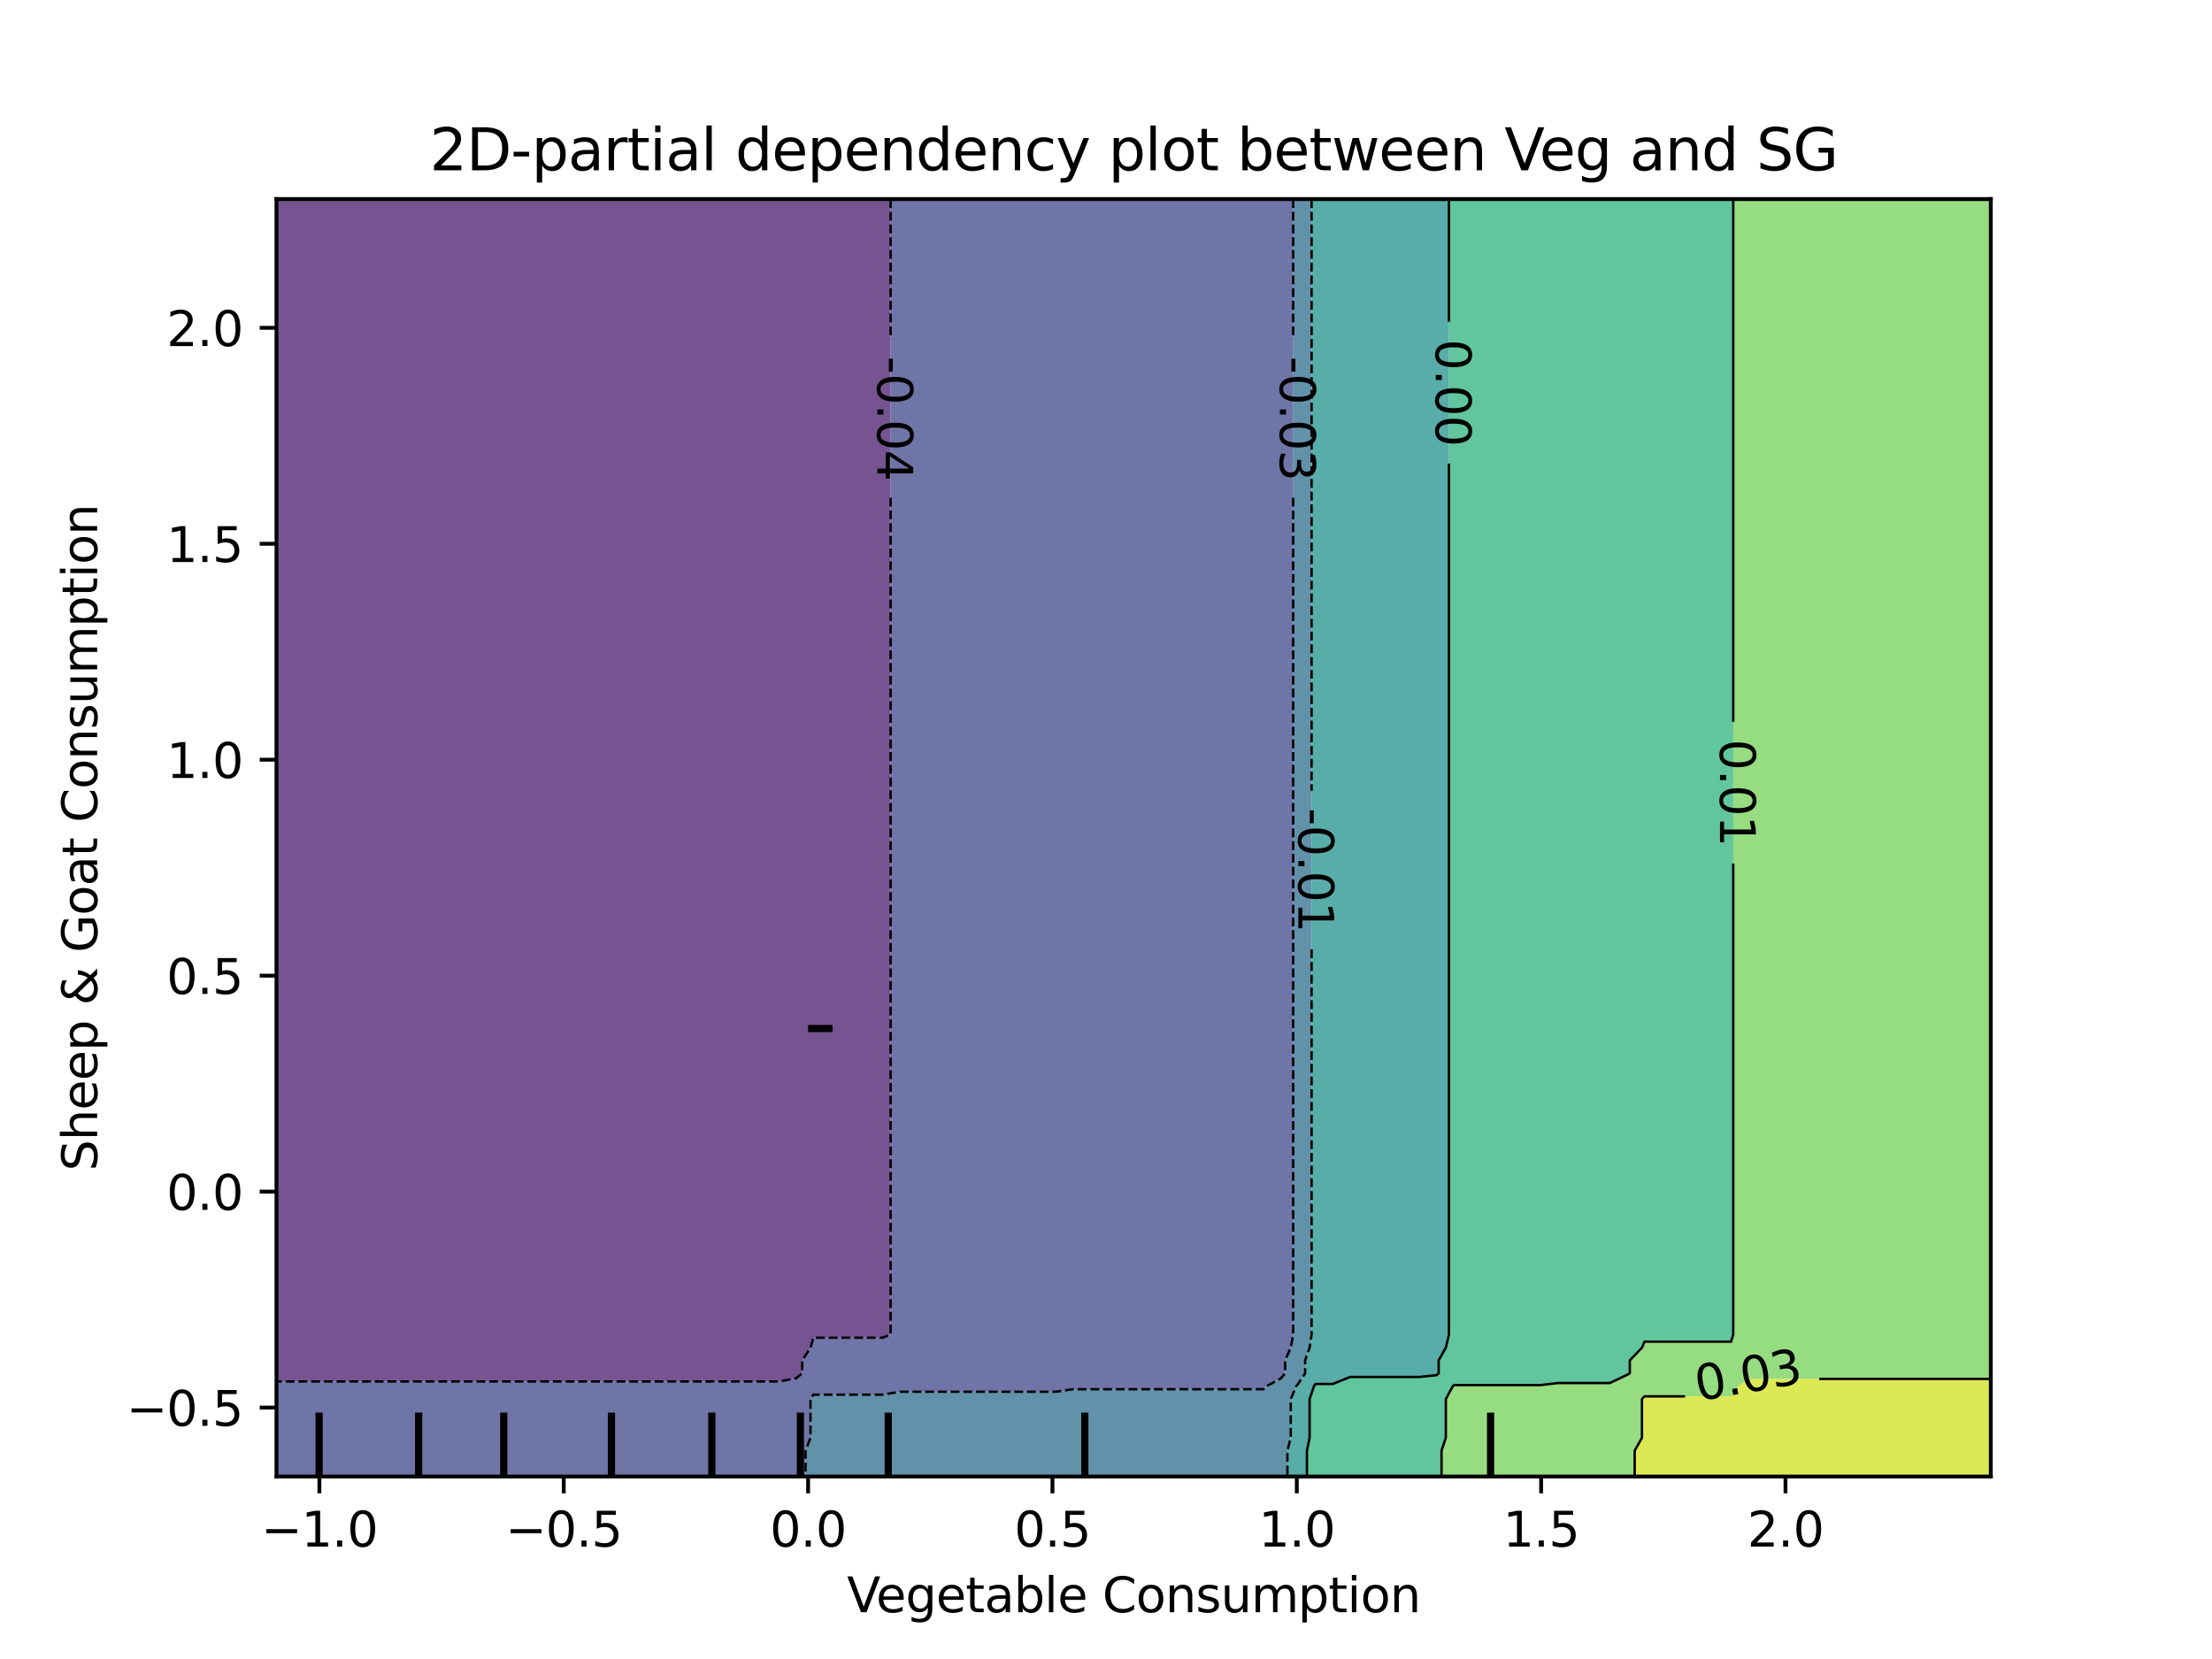 <?xml version="1.0" encoding="utf-8" standalone="no"?>
<!DOCTYPE svg PUBLIC "-//W3C//DTD SVG 1.1//EN"
  "http://www.w3.org/Graphics/SVG/1.1/DTD/svg11.dtd">
<svg xmlns:xlink="http://www.w3.org/1999/xlink" width="460.8pt" height="345.6pt" viewBox="0 0 460.8 345.6" xmlns="http://www.w3.org/2000/svg" version="1.1">
 <defs>
  <style type="text/css">*{stroke-linejoin: round; stroke-linecap: butt}</style>
 </defs>
 <g id="figure_1">
  <g id="patch_1">
   <path d="M 0 345.6 
L 460.8 345.6 
L 460.8 0 
L 0 0 
L 0 345.6 
z
" style="fill: none"/>
  </g>
  <g id="axes_1"/>
  <g id="axes_2">
   <g id="patch_2">
    <path d="M 57.6 307.584 
L 414.72 307.584 
L 414.72 41.472 
L 57.6 41.472 
L 57.6 307.584 
z
" style="fill: none"/>
   </g>
   <g id="PathCollection_1">
    <path d="M 61.207 287.786 
L 64.815 287.786 
L 68.422 287.786 
L 72.029 287.786 
L 75.636 287.786 
L 79.244 287.786 
L 82.851 287.786 
L 86.458 287.786 
L 90.065 287.786 
L 93.673 287.786 
L 97.28 287.786 
L 100.887 287.786 
L 104.495 287.786 
L 108.102 287.786 
L 111.709 287.786 
L 115.316 287.786 
L 118.924 287.786 
L 122.531 287.786 
L 126.138 287.786 
L 129.745 287.786 
L 133.353 287.786 
L 136.96 287.786 
L 140.567 287.786 
L 144.175 287.786 
L 147.782 287.786 
L 151.389 287.786 
L 154.996 287.786 
L 158.604 287.786 
L 162.211 287.786 
L 165.818 287.137 
L 167.115 286.08 
L 167.115 283.392 
L 168.871 280.704 
L 169.425 278.667 
L 173.033 278.667 
L 176.64 278.667 
L 180.247 278.667 
L 183.855 278.667 
L 185.528 278.016 
L 185.528 275.328 
L 185.528 272.64 
L 185.528 269.952 
L 185.528 267.264 
L 185.528 264.576 
L 185.528 261.888 
L 185.528 259.2 
L 185.528 256.512 
L 185.528 253.824 
L 185.528 251.136 
L 185.528 248.448 
L 185.528 245.76 
L 185.528 243.072 
L 185.528 240.384 
L 185.528 237.696 
L 185.528 235.008 
L 185.528 232.32 
L 185.528 229.632 
L 185.528 226.944 
L 185.528 224.256 
L 185.528 221.568 
L 185.528 218.88 
L 185.528 216.192 
L 185.528 213.504 
L 185.528 210.816 
L 185.528 208.128 
L 185.528 205.44 
L 185.528 202.752 
L 185.528 200.064 
L 185.528 197.376 
L 185.528 194.688 
L 185.528 192 
L 185.528 189.312 
L 185.528 186.624 
L 185.528 183.936 
L 185.528 181.248 
L 185.528 178.56 
L 185.528 175.872 
L 185.528 173.184 
L 185.528 170.496 
L 185.528 167.808 
L 185.528 165.12 
L 185.528 162.432 
L 185.528 159.744 
L 185.528 157.056 
L 185.528 154.368 
L 185.528 151.68 
L 185.528 148.992 
L 185.528 146.304 
L 185.528 143.616 
L 185.528 140.928 
L 185.528 138.24 
L 185.528 135.552 
L 185.528 132.864 
L 185.528 130.176 
L 185.528 127.488 
L 185.528 124.8 
L 185.528 122.112 
L 185.528 119.424 
L 185.528 116.736 
L 185.528 114.048 
L 185.528 111.36 
L 185.528 108.672 
L 185.528 105.984 
L 185.528 103.296 
L 185.528 100.608 
L 185.528 97.92 
L 185.528 95.232 
L 185.528 92.544 
L 185.528 89.856 
L 185.528 87.168 
L 185.528 84.48 
L 185.528 81.792 
L 185.528 79.104 
L 185.528 76.416 
L 185.528 73.728 
L 185.528 71.04 
L 185.528 68.352 
L 185.528 65.664 
L 185.528 62.976 
L 185.528 60.288 
L 185.528 57.6 
L 185.528 54.912 
L 185.528 52.224 
L 185.528 49.536 
L 185.528 46.848 
L 185.528 44.16 
L 185.528 41.472 
L 183.855 41.472 
L 180.247 41.472 
L 176.64 41.472 
L 173.033 41.472 
L 169.425 41.472 
L 165.818 41.472 
L 162.211 41.472 
L 158.604 41.472 
L 154.996 41.472 
L 151.389 41.472 
L 147.782 41.472 
L 144.175 41.472 
L 140.567 41.472 
L 136.96 41.472 
L 133.353 41.472 
L 129.745 41.472 
L 126.138 41.472 
L 122.531 41.472 
L 118.924 41.472 
L 115.316 41.472 
L 111.709 41.472 
L 108.102 41.472 
L 104.495 41.472 
L 100.887 41.472 
L 97.28 41.472 
L 93.673 41.472 
L 90.065 41.472 
L 86.458 41.472 
L 82.851 41.472 
L 79.244 41.472 
L 75.636 41.472 
L 72.029 41.472 
L 68.422 41.472 
L 64.815 41.472 
L 61.207 41.472 
L 57.6 41.472 
L 57.6 44.16 
L 57.6 46.848 
L 57.6 49.536 
L 57.6 52.224 
L 57.6 54.912 
L 57.6 57.6 
L 57.6 60.288 
L 57.6 62.976 
L 57.6 65.664 
L 57.6 68.352 
L 57.6 71.04 
L 57.6 73.728 
L 57.6 76.416 
L 57.6 79.104 
L 57.6 81.792 
L 57.6 84.48 
L 57.6 87.168 
L 57.6 89.856 
L 57.6 92.544 
L 57.6 95.232 
L 57.6 97.92 
L 57.6 100.608 
L 57.6 103.296 
L 57.6 105.984 
L 57.6 108.672 
L 57.6 111.36 
L 57.6 114.048 
L 57.6 116.736 
L 57.6 119.424 
L 57.6 122.112 
L 57.6 124.8 
L 57.6 127.488 
L 57.6 130.176 
L 57.6 132.864 
L 57.6 135.552 
L 57.6 138.24 
L 57.6 140.928 
L 57.6 143.616 
L 57.6 146.304 
L 57.6 148.992 
L 57.6 151.68 
L 57.6 154.368 
L 57.6 157.056 
L 57.6 159.744 
L 57.6 162.432 
L 57.6 165.12 
L 57.6 167.808 
L 57.6 170.496 
L 57.6 173.184 
L 57.6 175.872 
L 57.6 178.56 
L 57.6 181.248 
L 57.6 183.936 
L 57.6 186.624 
L 57.6 189.312 
L 57.6 192 
L 57.6 194.688 
L 57.6 197.376 
L 57.6 200.064 
L 57.6 202.752 
L 57.6 205.44 
L 57.6 208.128 
L 57.6 210.816 
L 57.6 213.504 
L 57.6 216.192 
L 57.6 218.88 
L 57.6 221.568 
L 57.6 224.256 
L 57.6 226.944 
L 57.6 229.632 
L 57.6 232.32 
L 57.6 235.008 
L 57.6 237.696 
L 57.6 240.384 
L 57.6 243.072 
L 57.6 245.76 
L 57.6 248.448 
L 57.6 251.136 
L 57.6 253.824 
L 57.6 256.512 
L 57.6 259.2 
L 57.6 261.888 
L 57.6 264.576 
L 57.6 267.264 
L 57.6 269.952 
L 57.6 272.64 
L 57.6 275.328 
L 57.6 278.016 
L 57.6 280.704 
L 57.6 283.392 
L 57.6 286.08 
L 57.6 287.786 
z
" clip-path="url(#pfcc6e2bcf2)" style="fill: #481b6d; fill-opacity: 0.75"/>
   </g>
   <g id="PathCollection_2">
    <path d="M 61.207 307.584 
L 64.815 307.584 
L 68.422 307.584 
L 72.029 307.584 
L 75.636 307.584 
L 79.244 307.584 
L 82.851 307.584 
L 86.458 307.584 
L 90.065 307.584 
L 93.673 307.584 
L 97.28 307.584 
L 100.887 307.584 
L 104.495 307.584 
L 108.102 307.584 
L 111.709 307.584 
L 115.316 307.584 
L 118.924 307.584 
L 122.531 307.584 
L 126.138 307.584 
L 129.745 307.584 
L 133.353 307.584 
L 136.96 307.584 
L 140.567 307.584 
L 144.175 307.584 
L 147.782 307.584 
L 151.389 307.584 
L 154.996 307.584 
L 158.604 307.584 
L 162.211 307.584 
L 165.818 307.584 
L 167.811 307.584 
L 167.811 304.896 
L 167.811 302.208 
L 168.843 299.52 
L 168.843 296.832 
L 168.843 294.144 
L 168.843 291.456 
L 169.425 290.531 
L 173.033 290.531 
L 176.64 290.531 
L 180.247 290.531 
L 183.855 290.531 
L 187.462 289.924 
L 191.069 289.924 
L 194.676 289.924 
L 198.284 289.924 
L 201.891 289.924 
L 205.498 289.924 
L 209.105 289.924 
L 212.713 289.924 
L 216.32 289.924 
L 219.927 289.924 
L 223.535 289.403 
L 227.142 289.403 
L 230.749 289.403 
L 234.356 289.403 
L 237.964 289.403 
L 241.571 289.403 
L 245.178 289.403 
L 248.785 289.403 
L 252.393 289.403 
L 256 289.403 
L 259.607 289.403 
L 263.215 289.403 
L 263.827 288.768 
L 266.822 287.172 
L 267.723 286.08 
L 267.723 283.392 
L 268.904 280.704 
L 269.397 278.016 
L 269.397 275.328 
L 269.397 272.64 
L 269.397 269.952 
L 269.397 267.264 
L 269.397 264.576 
L 269.397 261.888 
L 269.397 259.2 
L 269.397 256.512 
L 269.397 253.824 
L 269.397 251.136 
L 269.397 248.448 
L 269.397 245.76 
L 269.397 243.072 
L 269.397 240.384 
L 269.397 237.696 
L 269.397 235.008 
L 269.397 232.32 
L 269.397 229.632 
L 269.397 226.944 
L 269.397 224.256 
L 269.397 221.568 
L 269.397 218.88 
L 269.397 216.192 
L 269.397 213.504 
L 269.397 210.816 
L 269.397 208.128 
L 269.397 205.44 
L 269.397 202.752 
L 269.397 200.064 
L 269.397 197.376 
L 269.397 194.688 
L 269.397 192 
L 269.397 189.312 
L 269.397 186.624 
L 269.397 183.936 
L 269.397 181.248 
L 269.397 178.56 
L 269.397 175.872 
L 269.397 173.184 
L 269.397 170.496 
L 269.397 167.808 
L 269.397 165.12 
L 269.397 162.432 
L 269.397 159.744 
L 269.397 157.056 
L 269.397 154.368 
L 269.397 151.68 
L 269.397 148.992 
L 269.397 146.304 
L 269.397 143.616 
L 269.397 140.928 
L 269.397 138.24 
L 269.397 135.552 
L 269.397 132.864 
L 269.397 130.176 
L 269.397 127.488 
L 269.397 124.8 
L 269.397 122.112 
L 269.397 119.424 
L 269.397 116.736 
L 269.397 114.048 
L 269.397 111.36 
L 269.397 108.672 
L 269.397 105.984 
L 269.397 103.296 
L 269.397 100.608 
L 269.397 97.92 
L 269.397 95.232 
L 269.397 92.544 
L 269.397 89.856 
L 269.397 87.168 
L 269.397 84.48 
L 269.397 81.792 
L 269.397 79.104 
L 269.397 76.416 
L 269.397 73.728 
L 269.397 71.04 
L 269.397 68.352 
L 269.397 65.664 
L 269.397 62.976 
L 269.397 60.288 
L 269.397 57.6 
L 269.397 54.912 
L 269.397 52.224 
L 269.397 49.536 
L 269.397 46.848 
L 269.397 44.16 
L 269.397 41.472 
L 266.822 41.472 
L 263.215 41.472 
L 259.607 41.472 
L 256 41.472 
L 252.393 41.472 
L 248.785 41.472 
L 245.178 41.472 
L 241.571 41.472 
L 237.964 41.472 
L 234.356 41.472 
L 230.749 41.472 
L 227.142 41.472 
L 223.535 41.472 
L 219.927 41.472 
L 216.32 41.472 
L 212.713 41.472 
L 209.105 41.472 
L 205.498 41.472 
L 201.891 41.472 
L 198.284 41.472 
L 194.676 41.472 
L 191.069 41.472 
L 187.462 41.472 
L 185.528 41.472 
L 185.528 44.16 
L 185.528 46.848 
L 185.528 49.536 
L 185.528 52.224 
L 185.528 54.912 
L 185.528 57.6 
L 185.528 60.288 
L 185.528 62.976 
L 185.528 65.664 
L 185.528 68.352 
L 185.528 71.04 
L 185.528 73.728 
L 185.528 76.416 
L 185.528 79.104 
L 185.528 81.792 
L 185.528 84.48 
L 185.528 87.168 
L 185.528 89.856 
L 185.528 92.544 
L 185.528 95.232 
L 185.528 97.92 
L 185.528 100.608 
L 185.528 103.296 
L 185.528 105.984 
L 185.528 108.672 
L 185.528 111.36 
L 185.528 114.048 
L 185.528 116.736 
L 185.528 119.424 
L 185.528 122.112 
L 185.528 124.8 
L 185.528 127.488 
L 185.528 130.176 
L 185.528 132.864 
L 185.528 135.552 
L 185.528 138.24 
L 185.528 140.928 
L 185.528 143.616 
L 185.528 146.304 
L 185.528 148.992 
L 185.528 151.68 
L 185.528 154.368 
L 185.528 157.056 
L 185.528 159.744 
L 185.528 162.432 
L 185.528 165.12 
L 185.528 167.808 
L 185.528 170.496 
L 185.528 173.184 
L 185.528 175.872 
L 185.528 178.56 
L 185.528 181.248 
L 185.528 183.936 
L 185.528 186.624 
L 185.528 189.312 
L 185.528 192 
L 185.528 194.688 
L 185.528 197.376 
L 185.528 200.064 
L 185.528 202.752 
L 185.528 205.44 
L 185.528 208.128 
L 185.528 210.816 
L 185.528 213.504 
L 185.528 216.192 
L 185.528 218.88 
L 185.528 221.568 
L 185.528 224.256 
L 185.528 226.944 
L 185.528 229.632 
L 185.528 232.32 
L 185.528 235.008 
L 185.528 237.696 
L 185.528 240.384 
L 185.528 243.072 
L 185.528 245.76 
L 185.528 248.448 
L 185.528 251.136 
L 185.528 253.824 
L 185.528 256.512 
L 185.528 259.2 
L 185.528 261.888 
L 185.528 264.576 
L 185.528 267.264 
L 185.528 269.952 
L 185.528 272.64 
L 185.528 275.328 
L 185.528 278.016 
L 183.855 278.667 
L 180.247 278.667 
L 176.64 278.667 
L 173.033 278.667 
L 169.425 278.667 
L 168.871 280.704 
L 167.115 283.392 
L 167.115 286.08 
L 165.818 287.137 
L 162.211 287.786 
L 158.604 287.786 
L 154.996 287.786 
L 151.389 287.786 
L 147.782 287.786 
L 144.175 287.786 
L 140.567 287.786 
L 136.96 287.786 
L 133.353 287.786 
L 129.745 287.786 
L 126.138 287.786 
L 122.531 287.786 
L 118.924 287.786 
L 115.316 287.786 
L 111.709 287.786 
L 108.102 287.786 
L 104.495 287.786 
L 100.887 287.786 
L 97.28 287.786 
L 93.673 287.786 
L 90.065 287.786 
L 86.458 287.786 
L 82.851 287.786 
L 79.244 287.786 
L 75.636 287.786 
L 72.029 287.786 
L 68.422 287.786 
L 64.815 287.786 
L 61.207 287.786 
L 57.6 287.786 
L 57.6 288.768 
L 57.6 291.456 
L 57.6 294.144 
L 57.6 296.832 
L 57.6 299.52 
L 57.6 302.208 
L 57.6 304.896 
L 57.6 307.584 
z
" clip-path="url(#pfcc6e2bcf2)" style="fill: #3f4788; fill-opacity: 0.75"/>
   </g>
   <g id="PathCollection_3">
    <path d="M 169.425 307.584 
L 173.033 307.584 
L 176.64 307.584 
L 180.247 307.584 
L 183.855 307.584 
L 187.462 307.584 
L 191.069 307.584 
L 194.676 307.584 
L 198.284 307.584 
L 201.891 307.584 
L 205.498 307.584 
L 209.105 307.584 
L 212.713 307.584 
L 216.32 307.584 
L 219.927 307.584 
L 223.535 307.584 
L 227.142 307.584 
L 230.749 307.584 
L 234.356 307.584 
L 237.964 307.584 
L 241.571 307.584 
L 245.178 307.584 
L 248.785 307.584 
L 252.393 307.584 
L 256 307.584 
L 259.607 307.584 
L 263.215 307.584 
L 266.822 307.584 
L 268.191 307.584 
L 268.191 304.896 
L 268.191 302.208 
L 268.886 299.52 
L 268.886 296.832 
L 268.886 294.144 
L 268.886 291.456 
L 270.025 288.768 
L 270.429 288.278 
L 271.883 286.08 
L 271.883 283.392 
L 272.83 280.704 
L 273.225 278.016 
L 273.225 275.328 
L 273.225 272.64 
L 273.225 269.952 
L 273.225 267.264 
L 273.225 264.576 
L 273.225 261.888 
L 273.225 259.2 
L 273.225 256.512 
L 273.225 253.824 
L 273.225 251.136 
L 273.225 248.448 
L 273.225 245.76 
L 273.225 243.072 
L 273.225 240.384 
L 273.225 237.696 
L 273.225 235.008 
L 273.225 232.32 
L 273.225 229.632 
L 273.225 226.944 
L 273.225 224.256 
L 273.225 221.568 
L 273.225 218.88 
L 273.225 216.192 
L 273.225 213.504 
L 273.225 210.816 
L 273.225 208.128 
L 273.225 205.44 
L 273.225 202.752 
L 273.225 200.064 
L 273.225 197.376 
L 273.225 194.688 
L 273.225 192 
L 273.225 189.312 
L 273.225 186.624 
L 273.225 183.936 
L 273.225 181.248 
L 273.225 178.56 
L 273.225 175.872 
L 273.225 173.184 
L 273.225 170.496 
L 273.225 167.808 
L 273.225 165.12 
L 273.225 162.432 
L 273.225 159.744 
L 273.225 157.056 
L 273.225 154.368 
L 273.225 151.68 
L 273.225 148.992 
L 273.225 146.304 
L 273.225 143.616 
L 273.225 140.928 
L 273.225 138.24 
L 273.225 135.552 
L 273.225 132.864 
L 273.225 130.176 
L 273.225 127.488 
L 273.225 124.8 
L 273.225 122.112 
L 273.225 119.424 
L 273.225 116.736 
L 273.225 114.048 
L 273.225 111.36 
L 273.225 108.672 
L 273.225 105.984 
L 273.225 103.296 
L 273.225 100.608 
L 273.225 97.92 
L 273.225 95.232 
L 273.225 92.544 
L 273.225 89.856 
L 273.225 87.168 
L 273.225 84.48 
L 273.225 81.792 
L 273.225 79.104 
L 273.225 76.416 
L 273.225 73.728 
L 273.225 71.04 
L 273.225 68.352 
L 273.225 65.664 
L 273.225 62.976 
L 273.225 60.288 
L 273.225 57.6 
L 273.225 54.912 
L 273.225 52.224 
L 273.225 49.536 
L 273.225 46.848 
L 273.225 44.16 
L 273.225 41.472 
L 270.429 41.472 
L 269.397 41.472 
L 269.397 44.16 
L 269.397 46.848 
L 269.397 49.536 
L 269.397 52.224 
L 269.397 54.912 
L 269.397 57.6 
L 269.397 60.288 
L 269.397 62.976 
L 269.397 65.664 
L 269.397 68.352 
L 269.397 71.04 
L 269.397 73.728 
L 269.397 76.416 
L 269.397 79.104 
L 269.397 81.792 
L 269.397 84.48 
L 269.397 87.168 
L 269.397 89.856 
L 269.397 92.544 
L 269.397 95.232 
L 269.397 97.92 
L 269.397 100.608 
L 269.397 103.296 
L 269.397 105.984 
L 269.397 108.672 
L 269.397 111.36 
L 269.397 114.048 
L 269.397 116.736 
L 269.397 119.424 
L 269.397 122.112 
L 269.397 124.8 
L 269.397 127.488 
L 269.397 130.176 
L 269.397 132.864 
L 269.397 135.552 
L 269.397 138.24 
L 269.397 140.928 
L 269.397 143.616 
L 269.397 146.304 
L 269.397 148.992 
L 269.397 151.68 
L 269.397 154.368 
L 269.397 157.056 
L 269.397 159.744 
L 269.397 162.432 
L 269.397 165.12 
L 269.397 167.808 
L 269.397 170.496 
L 269.397 173.184 
L 269.397 175.872 
L 269.397 178.56 
L 269.397 181.248 
L 269.397 183.936 
L 269.397 186.624 
L 269.397 189.312 
L 269.397 192 
L 269.397 194.688 
L 269.397 197.376 
L 269.397 200.064 
L 269.397 202.752 
L 269.397 205.44 
L 269.397 208.128 
L 269.397 210.816 
L 269.397 213.504 
L 269.397 216.192 
L 269.397 218.88 
L 269.397 221.568 
L 269.397 224.256 
L 269.397 226.944 
L 269.397 229.632 
L 269.397 232.32 
L 269.397 235.008 
L 269.397 237.696 
L 269.397 240.384 
L 269.397 243.072 
L 269.397 245.76 
L 269.397 248.448 
L 269.397 251.136 
L 269.397 253.824 
L 269.397 256.512 
L 269.397 259.2 
L 269.397 261.888 
L 269.397 264.576 
L 269.397 267.264 
L 269.397 269.952 
L 269.397 272.64 
L 269.397 275.328 
L 269.397 278.016 
L 268.904 280.704 
L 267.723 283.392 
L 267.723 286.08 
L 266.822 287.172 
L 263.827 288.768 
L 263.215 289.403 
L 259.607 289.403 
L 256 289.403 
L 252.393 289.403 
L 248.785 289.403 
L 245.178 289.403 
L 241.571 289.403 
L 237.964 289.403 
L 234.356 289.403 
L 230.749 289.403 
L 227.142 289.403 
L 223.535 289.403 
L 219.927 289.924 
L 216.32 289.924 
L 212.713 289.924 
L 209.105 289.924 
L 205.498 289.924 
L 201.891 289.924 
L 198.284 289.924 
L 194.676 289.924 
L 191.069 289.924 
L 187.462 289.924 
L 183.855 290.531 
L 180.247 290.531 
L 176.64 290.531 
L 173.033 290.531 
L 169.425 290.531 
L 168.843 291.456 
L 168.843 294.144 
L 168.843 296.832 
L 168.843 299.52 
L 167.811 302.208 
L 167.811 304.896 
L 167.811 307.584 
z
" clip-path="url(#pfcc6e2bcf2)" style="fill: #2e6e8e; fill-opacity: 0.75"/>
   </g>
   <g id="PathCollection_4">
    <path d="M 270.429 307.584 
L 272.259 307.584 
L 272.259 304.896 
L 272.259 302.208 
L 272.816 299.52 
L 272.816 296.832 
L 272.816 294.144 
L 272.816 291.456 
L 273.729 288.768 
L 274.036 288.303 
L 277.644 288.303 
L 281.251 286.847 
L 284.858 286.847 
L 288.465 286.847 
L 292.073 286.847 
L 295.68 286.847 
L 299.287 286.469 
L 299.699 286.08 
L 299.699 283.392 
L 301.214 280.704 
L 301.846 278.016 
L 301.846 275.328 
L 301.846 272.64 
L 301.846 269.952 
L 301.846 267.264 
L 301.846 264.576 
L 301.846 261.888 
L 301.846 259.2 
L 301.846 256.512 
L 301.846 253.824 
L 301.846 251.136 
L 301.846 248.448 
L 301.846 245.76 
L 301.846 243.072 
L 301.846 240.384 
L 301.846 237.696 
L 301.846 235.008 
L 301.846 232.32 
L 301.846 229.632 
L 301.846 226.944 
L 301.846 224.256 
L 301.846 221.568 
L 301.846 218.88 
L 301.846 216.192 
L 301.846 213.504 
L 301.846 210.816 
L 301.846 208.128 
L 301.846 205.44 
L 301.846 202.752 
L 301.846 200.064 
L 301.846 197.376 
L 301.846 194.688 
L 301.846 192 
L 301.846 189.312 
L 301.846 186.624 
L 301.846 183.936 
L 301.846 181.248 
L 301.846 178.56 
L 301.846 175.872 
L 301.846 173.184 
L 301.846 170.496 
L 301.846 167.808 
L 301.846 165.12 
L 301.846 162.432 
L 301.846 159.744 
L 301.846 157.056 
L 301.846 154.368 
L 301.846 151.68 
L 301.846 148.992 
L 301.846 146.304 
L 301.846 143.616 
L 301.846 140.928 
L 301.846 138.24 
L 301.846 135.552 
L 301.846 132.864 
L 301.846 130.176 
L 301.846 127.488 
L 301.846 124.8 
L 301.846 122.112 
L 301.846 119.424 
L 301.846 116.736 
L 301.846 114.048 
L 301.846 111.36 
L 301.846 108.672 
L 301.846 105.984 
L 301.846 103.296 
L 301.846 100.608 
L 301.846 97.92 
L 301.846 95.232 
L 301.846 92.544 
L 301.846 89.856 
L 301.846 87.168 
L 301.846 84.48 
L 301.846 81.792 
L 301.846 79.104 
L 301.846 76.416 
L 301.846 73.728 
L 301.846 71.04 
L 301.846 68.352 
L 301.846 65.664 
L 301.846 62.976 
L 301.846 60.288 
L 301.846 57.6 
L 301.846 54.912 
L 301.846 52.224 
L 301.846 49.536 
L 301.846 46.848 
L 301.846 44.16 
L 301.846 41.472 
L 299.287 41.472 
L 295.68 41.472 
L 292.073 41.472 
L 288.465 41.472 
L 284.858 41.472 
L 281.251 41.472 
L 277.644 41.472 
L 274.036 41.472 
L 273.225 41.472 
L 273.225 44.16 
L 273.225 46.848 
L 273.225 49.536 
L 273.225 52.224 
L 273.225 54.912 
L 273.225 57.6 
L 273.225 60.288 
L 273.225 62.976 
L 273.225 65.664 
L 273.225 68.352 
L 273.225 71.04 
L 273.225 73.728 
L 273.225 76.416 
L 273.225 79.104 
L 273.225 81.792 
L 273.225 84.48 
L 273.225 87.168 
L 273.225 89.856 
L 273.225 92.544 
L 273.225 95.232 
L 273.225 97.92 
L 273.225 100.608 
L 273.225 103.296 
L 273.225 105.984 
L 273.225 108.672 
L 273.225 111.36 
L 273.225 114.048 
L 273.225 116.736 
L 273.225 119.424 
L 273.225 122.112 
L 273.225 124.8 
L 273.225 127.488 
L 273.225 130.176 
L 273.225 132.864 
L 273.225 135.552 
L 273.225 138.24 
L 273.225 140.928 
L 273.225 143.616 
L 273.225 146.304 
L 273.225 148.992 
L 273.225 151.68 
L 273.225 154.368 
L 273.225 157.056 
L 273.225 159.744 
L 273.225 162.432 
L 273.225 165.12 
L 273.225 167.808 
L 273.225 170.496 
L 273.225 173.184 
L 273.225 175.872 
L 273.225 178.56 
L 273.225 181.248 
L 273.225 183.936 
L 273.225 186.624 
L 273.225 189.312 
L 273.225 192 
L 273.225 194.688 
L 273.225 197.376 
L 273.225 200.064 
L 273.225 202.752 
L 273.225 205.44 
L 273.225 208.128 
L 273.225 210.816 
L 273.225 213.504 
L 273.225 216.192 
L 273.225 218.88 
L 273.225 221.568 
L 273.225 224.256 
L 273.225 226.944 
L 273.225 229.632 
L 273.225 232.32 
L 273.225 235.008 
L 273.225 237.696 
L 273.225 240.384 
L 273.225 243.072 
L 273.225 245.76 
L 273.225 248.448 
L 273.225 251.136 
L 273.225 253.824 
L 273.225 256.512 
L 273.225 259.2 
L 273.225 261.888 
L 273.225 264.576 
L 273.225 267.264 
L 273.225 269.952 
L 273.225 272.64 
L 273.225 275.328 
L 273.225 278.016 
L 272.83 280.704 
L 271.883 283.392 
L 271.883 286.08 
L 270.429 288.278 
L 270.025 288.768 
L 268.886 291.456 
L 268.886 294.144 
L 268.886 296.832 
L 268.886 299.52 
L 268.191 302.208 
L 268.191 304.896 
L 268.191 307.584 
z
" clip-path="url(#pfcc6e2bcf2)" style="fill: #21918c; fill-opacity: 0.75"/>
   </g>
   <g id="PathCollection_5">
    <path d="M 274.036 307.584 
L 277.644 307.584 
L 281.251 307.584 
L 284.858 307.584 
L 288.465 307.584 
L 292.073 307.584 
L 295.68 307.584 
L 299.287 307.584 
L 300.299 307.584 
L 300.299 304.896 
L 300.299 302.208 
L 301.19 299.52 
L 301.19 296.832 
L 301.19 294.144 
L 301.19 291.456 
L 302.65 288.768 
L 302.895 288.537 
L 306.502 288.537 
L 310.109 288.537 
L 313.716 288.537 
L 317.324 288.537 
L 320.931 288.537 
L 324.538 288.108 
L 328.145 288.108 
L 331.753 288.108 
L 335.36 288.108 
L 338.967 286.387 
L 339.518 286.08 
L 339.518 283.392 
L 342.09 280.704 
L 342.575 279.489 
L 346.182 279.489 
L 349.789 279.489 
L 353.396 279.489 
L 357.004 279.489 
L 360.611 279.489 
L 361.065 278.016 
L 361.065 275.328 
L 361.065 272.64 
L 361.065 269.952 
L 361.065 267.264 
L 361.065 264.576 
L 361.065 261.888 
L 361.065 259.2 
L 361.065 256.512 
L 361.065 253.824 
L 361.065 251.136 
L 361.065 248.448 
L 361.065 245.76 
L 361.065 243.072 
L 361.065 240.384 
L 361.065 237.696 
L 361.065 235.008 
L 361.065 232.32 
L 361.065 229.632 
L 361.065 226.944 
L 361.065 224.256 
L 361.065 221.568 
L 361.065 218.88 
L 361.065 216.192 
L 361.065 213.504 
L 361.065 210.816 
L 361.065 208.128 
L 361.065 205.44 
L 361.065 202.752 
L 361.065 200.064 
L 361.065 197.376 
L 361.065 194.688 
L 361.065 192 
L 361.065 189.312 
L 361.065 186.624 
L 361.065 183.936 
L 361.065 181.248 
L 361.065 178.56 
L 361.065 175.872 
L 361.065 173.184 
L 361.065 170.496 
L 361.065 167.808 
L 361.065 165.12 
L 361.065 162.432 
L 361.065 159.744 
L 361.065 157.056 
L 361.065 154.368 
L 361.065 151.68 
L 361.065 148.992 
L 361.065 146.304 
L 361.065 143.616 
L 361.065 140.928 
L 361.065 138.24 
L 361.065 135.552 
L 361.065 132.864 
L 361.065 130.176 
L 361.065 127.488 
L 361.065 124.8 
L 361.065 122.112 
L 361.065 119.424 
L 361.065 116.736 
L 361.065 114.048 
L 361.065 111.36 
L 361.065 108.672 
L 361.065 105.984 
L 361.065 103.296 
L 361.065 100.608 
L 361.065 97.92 
L 361.065 95.232 
L 361.065 92.544 
L 361.065 89.856 
L 361.065 87.168 
L 361.065 84.48 
L 361.065 81.792 
L 361.065 79.104 
L 361.065 76.416 
L 361.065 73.728 
L 361.065 71.04 
L 361.065 68.352 
L 361.065 65.664 
L 361.065 62.976 
L 361.065 60.288 
L 361.065 57.6 
L 361.065 54.912 
L 361.065 52.224 
L 361.065 49.536 
L 361.065 46.848 
L 361.065 44.16 
L 361.065 41.472 
L 360.611 41.472 
L 357.004 41.472 
L 353.396 41.472 
L 349.789 41.472 
L 346.182 41.472 
L 342.575 41.472 
L 338.967 41.472 
L 335.36 41.472 
L 331.753 41.472 
L 328.145 41.472 
L 324.538 41.472 
L 320.931 41.472 
L 317.324 41.472 
L 313.716 41.472 
L 310.109 41.472 
L 306.502 41.472 
L 302.895 41.472 
L 301.846 41.472 
L 301.846 44.16 
L 301.846 46.848 
L 301.846 49.536 
L 301.846 52.224 
L 301.846 54.912 
L 301.846 57.6 
L 301.846 60.288 
L 301.846 62.976 
L 301.846 65.664 
L 301.846 68.352 
L 301.846 71.04 
L 301.846 73.728 
L 301.846 76.416 
L 301.846 79.104 
L 301.846 81.792 
L 301.846 84.48 
L 301.846 87.168 
L 301.846 89.856 
L 301.846 92.544 
L 301.846 95.232 
L 301.846 97.92 
L 301.846 100.608 
L 301.846 103.296 
L 301.846 105.984 
L 301.846 108.672 
L 301.846 111.36 
L 301.846 114.048 
L 301.846 116.736 
L 301.846 119.424 
L 301.846 122.112 
L 301.846 124.8 
L 301.846 127.488 
L 301.846 130.176 
L 301.846 132.864 
L 301.846 135.552 
L 301.846 138.24 
L 301.846 140.928 
L 301.846 143.616 
L 301.846 146.304 
L 301.846 148.992 
L 301.846 151.68 
L 301.846 154.368 
L 301.846 157.056 
L 301.846 159.744 
L 301.846 162.432 
L 301.846 165.12 
L 301.846 167.808 
L 301.846 170.496 
L 301.846 173.184 
L 301.846 175.872 
L 301.846 178.56 
L 301.846 181.248 
L 301.846 183.936 
L 301.846 186.624 
L 301.846 189.312 
L 301.846 192 
L 301.846 194.688 
L 301.846 197.376 
L 301.846 200.064 
L 301.846 202.752 
L 301.846 205.44 
L 301.846 208.128 
L 301.846 210.816 
L 301.846 213.504 
L 301.846 216.192 
L 301.846 218.88 
L 301.846 221.568 
L 301.846 224.256 
L 301.846 226.944 
L 301.846 229.632 
L 301.846 232.32 
L 301.846 235.008 
L 301.846 237.696 
L 301.846 240.384 
L 301.846 243.072 
L 301.846 245.76 
L 301.846 248.448 
L 301.846 251.136 
L 301.846 253.824 
L 301.846 256.512 
L 301.846 259.2 
L 301.846 261.888 
L 301.846 264.576 
L 301.846 267.264 
L 301.846 269.952 
L 301.846 272.64 
L 301.846 275.328 
L 301.846 278.016 
L 301.214 280.704 
L 299.699 283.392 
L 299.699 286.08 
L 299.287 286.469 
L 295.68 286.847 
L 292.073 286.847 
L 288.465 286.847 
L 284.858 286.847 
L 281.251 286.847 
L 277.644 288.303 
L 274.036 288.303 
L 273.729 288.768 
L 272.816 291.456 
L 272.816 294.144 
L 272.816 296.832 
L 272.816 299.52 
L 272.259 302.208 
L 272.259 304.896 
L 272.259 307.584 
z
" clip-path="url(#pfcc6e2bcf2)" style="fill: #2db27d; fill-opacity: 0.75"/>
   </g>
   <g id="PathCollection_6">
    <path d="M 302.895 307.584 
L 306.502 307.584 
L 310.109 307.584 
L 313.716 307.584 
L 317.324 307.584 
L 320.931 307.584 
L 324.538 307.584 
L 328.145 307.584 
L 331.753 307.584 
L 335.36 307.584 
L 338.967 307.584 
L 340.537 307.584 
L 340.537 304.896 
L 340.537 302.208 
L 342.05 299.52 
L 342.05 296.832 
L 342.05 294.144 
L 342.05 291.456 
L 342.575 290.887 
L 346.182 290.887 
L 349.789 290.887 
L 353.396 290.887 
L 357.004 290.887 
L 360.611 290.887 
L 362.12 288.768 
L 364.218 287.256 
L 367.825 287.256 
L 371.433 287.256 
L 375.04 287.256 
L 378.647 287.256 
L 382.255 287.256 
L 385.862 287.256 
L 389.469 287.256 
L 393.076 287.256 
L 396.684 287.256 
L 400.291 287.256 
L 403.898 287.256 
L 407.505 287.256 
L 411.113 287.256 
L 414.72 287.256 
L 414.72 286.08 
L 414.72 283.392 
L 414.72 280.704 
L 414.72 278.016 
L 414.72 275.328 
L 414.72 272.64 
L 414.72 269.952 
L 414.72 267.264 
L 414.72 264.576 
L 414.72 261.888 
L 414.72 259.2 
L 414.72 256.512 
L 414.72 253.824 
L 414.72 251.136 
L 414.72 248.448 
L 414.72 245.76 
L 414.72 243.072 
L 414.72 240.384 
L 414.72 237.696 
L 414.72 235.008 
L 414.72 232.32 
L 414.72 229.632 
L 414.72 226.944 
L 414.72 224.256 
L 414.72 221.568 
L 414.72 218.88 
L 414.72 216.192 
L 414.72 213.504 
L 414.72 210.816 
L 414.72 208.128 
L 414.72 205.44 
L 414.72 202.752 
L 414.72 200.064 
L 414.72 197.376 
L 414.72 194.688 
L 414.72 192 
L 414.72 189.312 
L 414.72 186.624 
L 414.72 183.936 
L 414.72 181.248 
L 414.72 178.56 
L 414.72 175.872 
L 414.72 173.184 
L 414.72 170.496 
L 414.72 167.808 
L 414.72 165.12 
L 414.72 162.432 
L 414.72 159.744 
L 414.72 157.056 
L 414.72 154.368 
L 414.72 151.68 
L 414.72 148.992 
L 414.72 146.304 
L 414.72 143.616 
L 414.72 140.928 
L 414.72 138.24 
L 414.72 135.552 
L 414.72 132.864 
L 414.72 130.176 
L 414.72 127.488 
L 414.72 124.8 
L 414.72 122.112 
L 414.72 119.424 
L 414.72 116.736 
L 414.72 114.048 
L 414.72 111.36 
L 414.72 108.672 
L 414.72 105.984 
L 414.72 103.296 
L 414.72 100.608 
L 414.72 97.92 
L 414.72 95.232 
L 414.72 92.544 
L 414.72 89.856 
L 414.72 87.168 
L 414.72 84.48 
L 414.72 81.792 
L 414.72 79.104 
L 414.72 76.416 
L 414.72 73.728 
L 414.72 71.04 
L 414.72 68.352 
L 414.72 65.664 
L 414.72 62.976 
L 414.72 60.288 
L 414.72 57.6 
L 414.72 54.912 
L 414.72 52.224 
L 414.72 49.536 
L 414.72 46.848 
L 414.72 44.16 
L 414.72 41.472 
L 411.113 41.472 
L 407.505 41.472 
L 403.898 41.472 
L 400.291 41.472 
L 396.684 41.472 
L 393.076 41.472 
L 389.469 41.472 
L 385.862 41.472 
L 382.255 41.472 
L 378.647 41.472 
L 375.04 41.472 
L 371.433 41.472 
L 367.825 41.472 
L 364.218 41.472 
L 361.065 41.472 
L 361.065 44.16 
L 361.065 46.848 
L 361.065 49.536 
L 361.065 52.224 
L 361.065 54.912 
L 361.065 57.6 
L 361.065 60.288 
L 361.065 62.976 
L 361.065 65.664 
L 361.065 68.352 
L 361.065 71.04 
L 361.065 73.728 
L 361.065 76.416 
L 361.065 79.104 
L 361.065 81.792 
L 361.065 84.48 
L 361.065 87.168 
L 361.065 89.856 
L 361.065 92.544 
L 361.065 95.232 
L 361.065 97.92 
L 361.065 100.608 
L 361.065 103.296 
L 361.065 105.984 
L 361.065 108.672 
L 361.065 111.36 
L 361.065 114.048 
L 361.065 116.736 
L 361.065 119.424 
L 361.065 122.112 
L 361.065 124.8 
L 361.065 127.488 
L 361.065 130.176 
L 361.065 132.864 
L 361.065 135.552 
L 361.065 138.24 
L 361.065 140.928 
L 361.065 143.616 
L 361.065 146.304 
L 361.065 148.992 
L 361.065 151.68 
L 361.065 154.368 
L 361.065 157.056 
L 361.065 159.744 
L 361.065 162.432 
L 361.065 165.12 
L 361.065 167.808 
L 361.065 170.496 
L 361.065 173.184 
L 361.065 175.872 
L 361.065 178.56 
L 361.065 181.248 
L 361.065 183.936 
L 361.065 186.624 
L 361.065 189.312 
L 361.065 192 
L 361.065 194.688 
L 361.065 197.376 
L 361.065 200.064 
L 361.065 202.752 
L 361.065 205.44 
L 361.065 208.128 
L 361.065 210.816 
L 361.065 213.504 
L 361.065 216.192 
L 361.065 218.88 
L 361.065 221.568 
L 361.065 224.256 
L 361.065 226.944 
L 361.065 229.632 
L 361.065 232.32 
L 361.065 235.008 
L 361.065 237.696 
L 361.065 240.384 
L 361.065 243.072 
L 361.065 245.76 
L 361.065 248.448 
L 361.065 251.136 
L 361.065 253.824 
L 361.065 256.512 
L 361.065 259.2 
L 361.065 261.888 
L 361.065 264.576 
L 361.065 267.264 
L 361.065 269.952 
L 361.065 272.64 
L 361.065 275.328 
L 361.065 278.016 
L 360.611 279.489 
L 357.004 279.489 
L 353.396 279.489 
L 349.789 279.489 
L 346.182 279.489 
L 342.575 279.489 
L 342.09 280.704 
L 339.518 283.392 
L 339.518 286.08 
L 338.967 286.387 
L 335.36 288.108 
L 331.753 288.108 
L 328.145 288.108 
L 324.538 288.108 
L 320.931 288.537 
L 317.324 288.537 
L 313.716 288.537 
L 310.109 288.537 
L 306.502 288.537 
L 302.895 288.537 
L 302.65 288.768 
L 301.19 291.456 
L 301.19 294.144 
L 301.19 296.832 
L 301.19 299.52 
L 300.299 302.208 
L 300.299 304.896 
L 300.299 307.584 
z
" clip-path="url(#pfcc6e2bcf2)" style="fill: #73d056; fill-opacity: 0.75"/>
   </g>
   <g id="PathCollection_7">
    <path d="M 342.575 307.584 
L 346.182 307.584 
L 349.789 307.584 
L 353.396 307.584 
L 357.004 307.584 
L 360.611 307.584 
L 364.218 307.584 
L 367.825 307.584 
L 371.433 307.584 
L 375.04 307.584 
L 378.647 307.584 
L 382.255 307.584 
L 385.862 307.584 
L 389.469 307.584 
L 393.076 307.584 
L 396.684 307.584 
L 400.291 307.584 
L 403.898 307.584 
L 407.505 307.584 
L 411.113 307.584 
L 414.72 307.584 
L 414.72 304.896 
L 414.72 302.208 
L 414.72 299.52 
L 414.72 296.832 
L 414.72 294.144 
L 414.72 291.456 
L 414.72 288.768 
L 414.72 287.256 
L 411.113 287.256 
L 407.505 287.256 
L 403.898 287.256 
L 400.291 287.256 
L 396.684 287.256 
L 393.076 287.256 
L 389.469 287.256 
L 385.862 287.256 
L 382.255 287.256 
L 378.647 287.256 
L 375.04 287.256 
L 371.433 287.256 
L 367.825 287.256 
L 364.218 287.256 
L 362.12 288.768 
L 360.611 290.887 
L 357.004 290.887 
L 353.396 290.887 
L 349.789 290.887 
L 346.182 290.887 
L 342.575 290.887 
L 342.05 291.456 
L 342.05 294.144 
L 342.05 296.832 
L 342.05 299.52 
L 340.537 302.208 
L 340.537 304.896 
L 340.537 307.584 
z
" clip-path="url(#pfcc6e2bcf2)" style="fill: #d0e11c; fill-opacity: 0.75"/>
   </g>
   <g id="matplotlib.axis_1">
    <g id="xtick_1">
     <g id="line2d_1">
      <defs>
       <path id="m44b3fd3b20" d="M 0 0 
L 0 3.5 
" style="stroke: #000000; stroke-width: 0.8"/>
      </defs>
      <g>
       <use xlink:href="#m44b3fd3b20" x="66.535" y="307.584" style="stroke: #000000; stroke-width: 0.8"/>
      </g>
     </g>
     <g id="text_1">
      <!-- −1.0 -->
      <g transform="translate(54.393 322.182) scale(0.1 -0.1)">
       <defs>
        <path id="DejaVuSans-2212" d="M 678 2272 
L 4684 2272 
L 4684 1741 
L 678 1741 
L 678 2272 
z
" transform="scale(0.016)"/>
        <path id="DejaVuSans-31" d="M 794 531 
L 1825 531 
L 1825 4091 
L 703 3866 
L 703 4441 
L 1819 4666 
L 2450 4666 
L 2450 531 
L 3481 531 
L 3481 0 
L 794 0 
L 794 531 
z
" transform="scale(0.016)"/>
        <path id="DejaVuSans-2e" d="M 684 794 
L 1344 794 
L 1344 0 
L 684 0 
L 684 794 
z
" transform="scale(0.016)"/>
        <path id="DejaVuSans-30" d="M 2034 4250 
Q 1547 4250 1301 3770 
Q 1056 3291 1056 2328 
Q 1056 1369 1301 889 
Q 1547 409 2034 409 
Q 2525 409 2770 889 
Q 3016 1369 3016 2328 
Q 3016 3291 2770 3770 
Q 2525 4250 2034 4250 
z
M 2034 4750 
Q 2819 4750 3233 4129 
Q 3647 3509 3647 2328 
Q 3647 1150 3233 529 
Q 2819 -91 2034 -91 
Q 1250 -91 836 529 
Q 422 1150 422 2328 
Q 422 3509 836 4129 
Q 1250 4750 2034 4750 
z
" transform="scale(0.016)"/>
       </defs>
       <use xlink:href="#DejaVuSans-2212"/>
       <use xlink:href="#DejaVuSans-31" x="83.789"/>
       <use xlink:href="#DejaVuSans-2e" x="147.412"/>
       <use xlink:href="#DejaVuSans-30" x="179.199"/>
      </g>
     </g>
    </g>
    <g id="xtick_2">
     <g id="line2d_2">
      <g>
       <use xlink:href="#m44b3fd3b20" x="117.437" y="307.584" style="stroke: #000000; stroke-width: 0.8"/>
      </g>
     </g>
     <g id="text_2">
      <!-- −0.5 -->
      <g transform="translate(105.296 322.182) scale(0.1 -0.1)">
       <defs>
        <path id="DejaVuSans-35" d="M 691 4666 
L 3169 4666 
L 3169 4134 
L 1269 4134 
L 1269 2991 
Q 1406 3038 1543 3061 
Q 1681 3084 1819 3084 
Q 2600 3084 3056 2656 
Q 3513 2228 3513 1497 
Q 3513 744 3044 326 
Q 2575 -91 1722 -91 
Q 1428 -91 1123 -41 
Q 819 9 494 109 
L 494 744 
Q 775 591 1075 516 
Q 1375 441 1709 441 
Q 2250 441 2565 725 
Q 2881 1009 2881 1497 
Q 2881 1984 2565 2268 
Q 2250 2553 1709 2553 
Q 1456 2553 1204 2497 
Q 953 2441 691 2322 
L 691 4666 
z
" transform="scale(0.016)"/>
       </defs>
       <use xlink:href="#DejaVuSans-2212"/>
       <use xlink:href="#DejaVuSans-30" x="83.789"/>
       <use xlink:href="#DejaVuSans-2e" x="147.412"/>
       <use xlink:href="#DejaVuSans-35" x="179.199"/>
      </g>
     </g>
    </g>
    <g id="xtick_3">
     <g id="line2d_3">
      <g>
       <use xlink:href="#m44b3fd3b20" x="168.34" y="307.584" style="stroke: #000000; stroke-width: 0.8"/>
      </g>
     </g>
     <g id="text_3">
      <!-- 0.0 -->
      <g transform="translate(160.388 322.182) scale(0.1 -0.1)">
       <use xlink:href="#DejaVuSans-30"/>
       <use xlink:href="#DejaVuSans-2e" x="63.623"/>
       <use xlink:href="#DejaVuSans-30" x="95.41"/>
      </g>
     </g>
    </g>
    <g id="xtick_4">
     <g id="line2d_4">
      <g>
       <use xlink:href="#m44b3fd3b20" x="219.242" y="307.584" style="stroke: #000000; stroke-width: 0.8"/>
      </g>
     </g>
     <g id="text_4">
      <!-- 0.5 -->
      <g transform="translate(211.291 322.182) scale(0.1 -0.1)">
       <use xlink:href="#DejaVuSans-30"/>
       <use xlink:href="#DejaVuSans-2e" x="63.623"/>
       <use xlink:href="#DejaVuSans-35" x="95.41"/>
      </g>
     </g>
    </g>
    <g id="xtick_5">
     <g id="line2d_5">
      <g>
       <use xlink:href="#m44b3fd3b20" x="270.145" y="307.584" style="stroke: #000000; stroke-width: 0.8"/>
      </g>
     </g>
     <g id="text_5">
      <!-- 1.0 -->
      <g transform="translate(262.193 322.182) scale(0.1 -0.1)">
       <use xlink:href="#DejaVuSans-31"/>
       <use xlink:href="#DejaVuSans-2e" x="63.623"/>
       <use xlink:href="#DejaVuSans-30" x="95.41"/>
      </g>
     </g>
    </g>
    <g id="xtick_6">
     <g id="line2d_6">
      <g>
       <use xlink:href="#m44b3fd3b20" x="321.047" y="307.584" style="stroke: #000000; stroke-width: 0.8"/>
      </g>
     </g>
     <g id="text_6">
      <!-- 1.5 -->
      <g transform="translate(313.096 322.182) scale(0.1 -0.1)">
       <use xlink:href="#DejaVuSans-31"/>
       <use xlink:href="#DejaVuSans-2e" x="63.623"/>
       <use xlink:href="#DejaVuSans-35" x="95.41"/>
      </g>
     </g>
    </g>
    <g id="xtick_7">
     <g id="line2d_7">
      <g>
       <use xlink:href="#m44b3fd3b20" x="371.95" y="307.584" style="stroke: #000000; stroke-width: 0.8"/>
      </g>
     </g>
     <g id="text_7">
      <!-- 2.0 -->
      <g transform="translate(363.998 322.182) scale(0.1 -0.1)">
       <defs>
        <path id="DejaVuSans-32" d="M 1228 531 
L 3431 531 
L 3431 0 
L 469 0 
L 469 531 
Q 828 903 1448 1529 
Q 2069 2156 2228 2338 
Q 2531 2678 2651 2914 
Q 2772 3150 2772 3378 
Q 2772 3750 2511 3984 
Q 2250 4219 1831 4219 
Q 1534 4219 1204 4116 
Q 875 4013 500 3803 
L 500 4441 
Q 881 4594 1212 4672 
Q 1544 4750 1819 4750 
Q 2544 4750 2975 4387 
Q 3406 4025 3406 3419 
Q 3406 3131 3298 2873 
Q 3191 2616 2906 2266 
Q 2828 2175 2409 1742 
Q 1991 1309 1228 531 
z
" transform="scale(0.016)"/>
       </defs>
       <use xlink:href="#DejaVuSans-32"/>
       <use xlink:href="#DejaVuSans-2e" x="63.623"/>
       <use xlink:href="#DejaVuSans-30" x="95.41"/>
      </g>
     </g>
    </g>
    <g id="text_8">
     <!-- Vegetable Consumption -->
     <g transform="translate(176.432 335.861) scale(0.1 -0.1)">
      <defs>
       <path id="DejaVuSans-56" d="M 1831 0 
L 50 4666 
L 709 4666 
L 2188 738 
L 3669 4666 
L 4325 4666 
L 2547 0 
L 1831 0 
z
" transform="scale(0.016)"/>
       <path id="DejaVuSans-65" d="M 3597 1894 
L 3597 1613 
L 953 1613 
Q 991 1019 1311 708 
Q 1631 397 2203 397 
Q 2534 397 2845 478 
Q 3156 559 3463 722 
L 3463 178 
Q 3153 47 2828 -22 
Q 2503 -91 2169 -91 
Q 1331 -91 842 396 
Q 353 884 353 1716 
Q 353 2575 817 3079 
Q 1281 3584 2069 3584 
Q 2775 3584 3186 3129 
Q 3597 2675 3597 1894 
z
M 3022 2063 
Q 3016 2534 2758 2815 
Q 2500 3097 2075 3097 
Q 1594 3097 1305 2825 
Q 1016 2553 972 2059 
L 3022 2063 
z
" transform="scale(0.016)"/>
       <path id="DejaVuSans-67" d="M 2906 1791 
Q 2906 2416 2648 2759 
Q 2391 3103 1925 3103 
Q 1463 3103 1205 2759 
Q 947 2416 947 1791 
Q 947 1169 1205 825 
Q 1463 481 1925 481 
Q 2391 481 2648 825 
Q 2906 1169 2906 1791 
z
M 3481 434 
Q 3481 -459 3084 -895 
Q 2688 -1331 1869 -1331 
Q 1566 -1331 1297 -1286 
Q 1028 -1241 775 -1147 
L 775 -588 
Q 1028 -725 1275 -790 
Q 1522 -856 1778 -856 
Q 2344 -856 2625 -561 
Q 2906 -266 2906 331 
L 2906 616 
Q 2728 306 2450 153 
Q 2172 0 1784 0 
Q 1141 0 747 490 
Q 353 981 353 1791 
Q 353 2603 747 3093 
Q 1141 3584 1784 3584 
Q 2172 3584 2450 3431 
Q 2728 3278 2906 2969 
L 2906 3500 
L 3481 3500 
L 3481 434 
z
" transform="scale(0.016)"/>
       <path id="DejaVuSans-74" d="M 1172 4494 
L 1172 3500 
L 2356 3500 
L 2356 3053 
L 1172 3053 
L 1172 1153 
Q 1172 725 1289 603 
Q 1406 481 1766 481 
L 2356 481 
L 2356 0 
L 1766 0 
Q 1100 0 847 248 
Q 594 497 594 1153 
L 594 3053 
L 172 3053 
L 172 3500 
L 594 3500 
L 594 4494 
L 1172 4494 
z
" transform="scale(0.016)"/>
       <path id="DejaVuSans-61" d="M 2194 1759 
Q 1497 1759 1228 1600 
Q 959 1441 959 1056 
Q 959 750 1161 570 
Q 1363 391 1709 391 
Q 2188 391 2477 730 
Q 2766 1069 2766 1631 
L 2766 1759 
L 2194 1759 
z
M 3341 1997 
L 3341 0 
L 2766 0 
L 2766 531 
Q 2569 213 2275 61 
Q 1981 -91 1556 -91 
Q 1019 -91 701 211 
Q 384 513 384 1019 
Q 384 1609 779 1909 
Q 1175 2209 1959 2209 
L 2766 2209 
L 2766 2266 
Q 2766 2663 2505 2880 
Q 2244 3097 1772 3097 
Q 1472 3097 1187 3025 
Q 903 2953 641 2809 
L 641 3341 
Q 956 3463 1253 3523 
Q 1550 3584 1831 3584 
Q 2591 3584 2966 3190 
Q 3341 2797 3341 1997 
z
" transform="scale(0.016)"/>
       <path id="DejaVuSans-62" d="M 3116 1747 
Q 3116 2381 2855 2742 
Q 2594 3103 2138 3103 
Q 1681 3103 1420 2742 
Q 1159 2381 1159 1747 
Q 1159 1113 1420 752 
Q 1681 391 2138 391 
Q 2594 391 2855 752 
Q 3116 1113 3116 1747 
z
M 1159 2969 
Q 1341 3281 1617 3432 
Q 1894 3584 2278 3584 
Q 2916 3584 3314 3078 
Q 3713 2572 3713 1747 
Q 3713 922 3314 415 
Q 2916 -91 2278 -91 
Q 1894 -91 1617 61 
Q 1341 213 1159 525 
L 1159 0 
L 581 0 
L 581 4863 
L 1159 4863 
L 1159 2969 
z
" transform="scale(0.016)"/>
       <path id="DejaVuSans-6c" d="M 603 4863 
L 1178 4863 
L 1178 0 
L 603 0 
L 603 4863 
z
" transform="scale(0.016)"/>
       <path id="DejaVuSans-20" transform="scale(0.016)"/>
       <path id="DejaVuSans-43" d="M 4122 4306 
L 4122 3641 
Q 3803 3938 3442 4084 
Q 3081 4231 2675 4231 
Q 1875 4231 1450 3742 
Q 1025 3253 1025 2328 
Q 1025 1406 1450 917 
Q 1875 428 2675 428 
Q 3081 428 3442 575 
Q 3803 722 4122 1019 
L 4122 359 
Q 3791 134 3420 21 
Q 3050 -91 2638 -91 
Q 1578 -91 968 557 
Q 359 1206 359 2328 
Q 359 3453 968 4101 
Q 1578 4750 2638 4750 
Q 3056 4750 3426 4639 
Q 3797 4528 4122 4306 
z
" transform="scale(0.016)"/>
       <path id="DejaVuSans-6f" d="M 1959 3097 
Q 1497 3097 1228 2736 
Q 959 2375 959 1747 
Q 959 1119 1226 758 
Q 1494 397 1959 397 
Q 2419 397 2687 759 
Q 2956 1122 2956 1747 
Q 2956 2369 2687 2733 
Q 2419 3097 1959 3097 
z
M 1959 3584 
Q 2709 3584 3137 3096 
Q 3566 2609 3566 1747 
Q 3566 888 3137 398 
Q 2709 -91 1959 -91 
Q 1206 -91 779 398 
Q 353 888 353 1747 
Q 353 2609 779 3096 
Q 1206 3584 1959 3584 
z
" transform="scale(0.016)"/>
       <path id="DejaVuSans-6e" d="M 3513 2113 
L 3513 0 
L 2938 0 
L 2938 2094 
Q 2938 2591 2744 2837 
Q 2550 3084 2163 3084 
Q 1697 3084 1428 2787 
Q 1159 2491 1159 1978 
L 1159 0 
L 581 0 
L 581 3500 
L 1159 3500 
L 1159 2956 
Q 1366 3272 1645 3428 
Q 1925 3584 2291 3584 
Q 2894 3584 3203 3211 
Q 3513 2838 3513 2113 
z
" transform="scale(0.016)"/>
       <path id="DejaVuSans-73" d="M 2834 3397 
L 2834 2853 
Q 2591 2978 2328 3040 
Q 2066 3103 1784 3103 
Q 1356 3103 1142 2972 
Q 928 2841 928 2578 
Q 928 2378 1081 2264 
Q 1234 2150 1697 2047 
L 1894 2003 
Q 2506 1872 2764 1633 
Q 3022 1394 3022 966 
Q 3022 478 2636 193 
Q 2250 -91 1575 -91 
Q 1294 -91 989 -36 
Q 684 19 347 128 
L 347 722 
Q 666 556 975 473 
Q 1284 391 1588 391 
Q 1994 391 2212 530 
Q 2431 669 2431 922 
Q 2431 1156 2273 1281 
Q 2116 1406 1581 1522 
L 1381 1569 
Q 847 1681 609 1914 
Q 372 2147 372 2553 
Q 372 3047 722 3315 
Q 1072 3584 1716 3584 
Q 2034 3584 2315 3537 
Q 2597 3491 2834 3397 
z
" transform="scale(0.016)"/>
       <path id="DejaVuSans-75" d="M 544 1381 
L 544 3500 
L 1119 3500 
L 1119 1403 
Q 1119 906 1312 657 
Q 1506 409 1894 409 
Q 2359 409 2629 706 
Q 2900 1003 2900 1516 
L 2900 3500 
L 3475 3500 
L 3475 0 
L 2900 0 
L 2900 538 
Q 2691 219 2414 64 
Q 2138 -91 1772 -91 
Q 1169 -91 856 284 
Q 544 659 544 1381 
z
M 1991 3584 
L 1991 3584 
z
" transform="scale(0.016)"/>
       <path id="DejaVuSans-6d" d="M 3328 2828 
Q 3544 3216 3844 3400 
Q 4144 3584 4550 3584 
Q 5097 3584 5394 3201 
Q 5691 2819 5691 2113 
L 5691 0 
L 5113 0 
L 5113 2094 
Q 5113 2597 4934 2840 
Q 4756 3084 4391 3084 
Q 3944 3084 3684 2787 
Q 3425 2491 3425 1978 
L 3425 0 
L 2847 0 
L 2847 2094 
Q 2847 2600 2669 2842 
Q 2491 3084 2119 3084 
Q 1678 3084 1418 2786 
Q 1159 2488 1159 1978 
L 1159 0 
L 581 0 
L 581 3500 
L 1159 3500 
L 1159 2956 
Q 1356 3278 1631 3431 
Q 1906 3584 2284 3584 
Q 2666 3584 2933 3390 
Q 3200 3197 3328 2828 
z
" transform="scale(0.016)"/>
       <path id="DejaVuSans-70" d="M 1159 525 
L 1159 -1331 
L 581 -1331 
L 581 3500 
L 1159 3500 
L 1159 2969 
Q 1341 3281 1617 3432 
Q 1894 3584 2278 3584 
Q 2916 3584 3314 3078 
Q 3713 2572 3713 1747 
Q 3713 922 3314 415 
Q 2916 -91 2278 -91 
Q 1894 -91 1617 61 
Q 1341 213 1159 525 
z
M 3116 1747 
Q 3116 2381 2855 2742 
Q 2594 3103 2138 3103 
Q 1681 3103 1420 2742 
Q 1159 2381 1159 1747 
Q 1159 1113 1420 752 
Q 1681 391 2138 391 
Q 2594 391 2855 752 
Q 3116 1113 3116 1747 
z
" transform="scale(0.016)"/>
       <path id="DejaVuSans-69" d="M 603 3500 
L 1178 3500 
L 1178 0 
L 603 0 
L 603 3500 
z
M 603 4863 
L 1178 4863 
L 1178 4134 
L 603 4134 
L 603 4863 
z
" transform="scale(0.016)"/>
      </defs>
      <use xlink:href="#DejaVuSans-56"/>
      <use xlink:href="#DejaVuSans-65" x="60.658"/>
      <use xlink:href="#DejaVuSans-67" x="122.182"/>
      <use xlink:href="#DejaVuSans-65" x="185.658"/>
      <use xlink:href="#DejaVuSans-74" x="247.182"/>
      <use xlink:href="#DejaVuSans-61" x="286.391"/>
      <use xlink:href="#DejaVuSans-62" x="347.67"/>
      <use xlink:href="#DejaVuSans-6c" x="411.146"/>
      <use xlink:href="#DejaVuSans-65" x="438.93"/>
      <use xlink:href="#DejaVuSans-20" x="500.453"/>
      <use xlink:href="#DejaVuSans-43" x="532.24"/>
      <use xlink:href="#DejaVuSans-6f" x="602.064"/>
      <use xlink:href="#DejaVuSans-6e" x="663.246"/>
      <use xlink:href="#DejaVuSans-73" x="726.625"/>
      <use xlink:href="#DejaVuSans-75" x="778.725"/>
      <use xlink:href="#DejaVuSans-6d" x="842.104"/>
      <use xlink:href="#DejaVuSans-70" x="939.516"/>
      <use xlink:href="#DejaVuSans-74" x="1002.992"/>
      <use xlink:href="#DejaVuSans-69" x="1042.201"/>
      <use xlink:href="#DejaVuSans-6f" x="1069.984"/>
      <use xlink:href="#DejaVuSans-6e" x="1131.166"/>
     </g>
    </g>
   </g>
   <g id="matplotlib.axis_2">
    <g id="ytick_1">
     <g id="line2d_8">
      <defs>
       <path id="m2c8bf1d663" d="M 0 0 
L -3.5 0 
" style="stroke: #000000; stroke-width: 0.8"/>
      </defs>
      <g>
       <use xlink:href="#m2c8bf1d663" x="57.6" y="293.228" style="stroke: #000000; stroke-width: 0.8"/>
      </g>
     </g>
     <g id="text_9">
      <!-- −0.5 -->
      <g transform="translate(26.317 297.027) scale(0.1 -0.1)">
       <use xlink:href="#DejaVuSans-2212"/>
       <use xlink:href="#DejaVuSans-30" x="83.789"/>
       <use xlink:href="#DejaVuSans-2e" x="147.412"/>
       <use xlink:href="#DejaVuSans-35" x="179.199"/>
      </g>
     </g>
    </g>
    <g id="ytick_2">
     <g id="line2d_9">
      <g>
       <use xlink:href="#m2c8bf1d663" x="57.6" y="248.24" style="stroke: #000000; stroke-width: 0.8"/>
      </g>
     </g>
     <g id="text_10">
      <!-- 0.0 -->
      <g transform="translate(34.697 252.04) scale(0.1 -0.1)">
       <use xlink:href="#DejaVuSans-30"/>
       <use xlink:href="#DejaVuSans-2e" x="63.623"/>
       <use xlink:href="#DejaVuSans-30" x="95.41"/>
      </g>
     </g>
    </g>
    <g id="ytick_3">
     <g id="line2d_10">
      <g>
       <use xlink:href="#m2c8bf1d663" x="57.6" y="203.253" style="stroke: #000000; stroke-width: 0.8"/>
      </g>
     </g>
     <g id="text_11">
      <!-- 0.5 -->
      <g transform="translate(34.697 207.052) scale(0.1 -0.1)">
       <use xlink:href="#DejaVuSans-30"/>
       <use xlink:href="#DejaVuSans-2e" x="63.623"/>
       <use xlink:href="#DejaVuSans-35" x="95.41"/>
      </g>
     </g>
    </g>
    <g id="ytick_4">
     <g id="line2d_11">
      <g>
       <use xlink:href="#m2c8bf1d663" x="57.6" y="158.266" style="stroke: #000000; stroke-width: 0.8"/>
      </g>
     </g>
     <g id="text_12">
      <!-- 1.0 -->
      <g transform="translate(34.697 162.065) scale(0.1 -0.1)">
       <use xlink:href="#DejaVuSans-31"/>
       <use xlink:href="#DejaVuSans-2e" x="63.623"/>
       <use xlink:href="#DejaVuSans-30" x="95.41"/>
      </g>
     </g>
    </g>
    <g id="ytick_5">
     <g id="line2d_12">
      <g>
       <use xlink:href="#m2c8bf1d663" x="57.6" y="113.278" style="stroke: #000000; stroke-width: 0.8"/>
      </g>
     </g>
     <g id="text_13">
      <!-- 1.5 -->
      <g transform="translate(34.697 117.077) scale(0.1 -0.1)">
       <use xlink:href="#DejaVuSans-31"/>
       <use xlink:href="#DejaVuSans-2e" x="63.623"/>
       <use xlink:href="#DejaVuSans-35" x="95.41"/>
      </g>
     </g>
    </g>
    <g id="ytick_6">
     <g id="line2d_13">
      <g>
       <use xlink:href="#m2c8bf1d663" x="57.6" y="68.291" style="stroke: #000000; stroke-width: 0.8"/>
      </g>
     </g>
     <g id="text_14">
      <!-- 2.0 -->
      <g transform="translate(34.697 72.09) scale(0.1 -0.1)">
       <use xlink:href="#DejaVuSans-32"/>
       <use xlink:href="#DejaVuSans-2e" x="63.623"/>
       <use xlink:href="#DejaVuSans-30" x="95.41"/>
      </g>
     </g>
    </g>
    <g id="text_15">
     <!-- Sheep &amp; Goat Consumption -->
     <g transform="translate(20.238 243.937) rotate(-90) scale(0.1 -0.1)">
      <defs>
       <path id="DejaVuSans-53" d="M 3425 4513 
L 3425 3897 
Q 3066 4069 2747 4153 
Q 2428 4238 2131 4238 
Q 1616 4238 1336 4038 
Q 1056 3838 1056 3469 
Q 1056 3159 1242 3001 
Q 1428 2844 1947 2747 
L 2328 2669 
Q 3034 2534 3370 2195 
Q 3706 1856 3706 1288 
Q 3706 609 3251 259 
Q 2797 -91 1919 -91 
Q 1588 -91 1214 -16 
Q 841 59 441 206 
L 441 856 
Q 825 641 1194 531 
Q 1563 422 1919 422 
Q 2459 422 2753 634 
Q 3047 847 3047 1241 
Q 3047 1584 2836 1778 
Q 2625 1972 2144 2069 
L 1759 2144 
Q 1053 2284 737 2584 
Q 422 2884 422 3419 
Q 422 4038 858 4394 
Q 1294 4750 2059 4750 
Q 2388 4750 2728 4690 
Q 3069 4631 3425 4513 
z
" transform="scale(0.016)"/>
       <path id="DejaVuSans-68" d="M 3513 2113 
L 3513 0 
L 2938 0 
L 2938 2094 
Q 2938 2591 2744 2837 
Q 2550 3084 2163 3084 
Q 1697 3084 1428 2787 
Q 1159 2491 1159 1978 
L 1159 0 
L 581 0 
L 581 4863 
L 1159 4863 
L 1159 2956 
Q 1366 3272 1645 3428 
Q 1925 3584 2291 3584 
Q 2894 3584 3203 3211 
Q 3513 2838 3513 2113 
z
" transform="scale(0.016)"/>
       <path id="DejaVuSans-26" d="M 1556 2509 
Q 1272 2256 1139 2004 
Q 1006 1753 1006 1478 
Q 1006 1022 1337 719 
Q 1669 416 2169 416 
Q 2466 416 2725 514 
Q 2984 613 3213 813 
L 1556 2509 
z
M 1997 2859 
L 3584 1234 
Q 3769 1513 3872 1830 
Q 3975 2147 3994 2503 
L 4575 2503 
Q 4538 2091 4375 1687 
Q 4213 1284 3922 891 
L 4794 0 
L 4006 0 
L 3559 459 
Q 3234 181 2878 45 
Q 2522 -91 2113 -91 
Q 1359 -91 881 339 
Q 403 769 403 1441 
Q 403 1841 612 2192 
Q 822 2544 1241 2853 
Q 1091 3050 1012 3245 
Q 934 3441 934 3628 
Q 934 4134 1281 4442 
Q 1628 4750 2203 4750 
Q 2463 4750 2720 4694 
Q 2978 4638 3244 4525 
L 3244 3956 
Q 2972 4103 2725 4179 
Q 2478 4256 2266 4256 
Q 1938 4256 1733 4082 
Q 1528 3909 1528 3634 
Q 1528 3475 1620 3314 
Q 1713 3153 1997 2859 
z
" transform="scale(0.016)"/>
       <path id="DejaVuSans-47" d="M 3809 666 
L 3809 1919 
L 2778 1919 
L 2778 2438 
L 4434 2438 
L 4434 434 
Q 4069 175 3628 42 
Q 3188 -91 2688 -91 
Q 1594 -91 976 548 
Q 359 1188 359 2328 
Q 359 3472 976 4111 
Q 1594 4750 2688 4750 
Q 3144 4750 3555 4637 
Q 3966 4525 4313 4306 
L 4313 3634 
Q 3963 3931 3569 4081 
Q 3175 4231 2741 4231 
Q 1884 4231 1454 3753 
Q 1025 3275 1025 2328 
Q 1025 1384 1454 906 
Q 1884 428 2741 428 
Q 3075 428 3337 486 
Q 3600 544 3809 666 
z
" transform="scale(0.016)"/>
      </defs>
      <use xlink:href="#DejaVuSans-53"/>
      <use xlink:href="#DejaVuSans-68" x="63.477"/>
      <use xlink:href="#DejaVuSans-65" x="126.855"/>
      <use xlink:href="#DejaVuSans-65" x="188.379"/>
      <use xlink:href="#DejaVuSans-70" x="249.902"/>
      <use xlink:href="#DejaVuSans-20" x="313.379"/>
      <use xlink:href="#DejaVuSans-26" x="345.166"/>
      <use xlink:href="#DejaVuSans-20" x="423.145"/>
      <use xlink:href="#DejaVuSans-47" x="454.932"/>
      <use xlink:href="#DejaVuSans-6f" x="532.422"/>
      <use xlink:href="#DejaVuSans-61" x="593.604"/>
      <use xlink:href="#DejaVuSans-74" x="654.883"/>
      <use xlink:href="#DejaVuSans-20" x="694.092"/>
      <use xlink:href="#DejaVuSans-43" x="725.879"/>
      <use xlink:href="#DejaVuSans-6f" x="795.703"/>
      <use xlink:href="#DejaVuSans-6e" x="856.885"/>
      <use xlink:href="#DejaVuSans-73" x="920.264"/>
      <use xlink:href="#DejaVuSans-75" x="972.363"/>
      <use xlink:href="#DejaVuSans-6d" x="1035.742"/>
      <use xlink:href="#DejaVuSans-70" x="1133.154"/>
      <use xlink:href="#DejaVuSans-74" x="1196.631"/>
      <use xlink:href="#DejaVuSans-69" x="1235.84"/>
      <use xlink:href="#DejaVuSans-6f" x="1263.623"/>
      <use xlink:href="#DejaVuSans-6e" x="1324.805"/>
     </g>
    </g>
   </g>
   <g id="PathCollection_8"/>
   <g id="PathCollection_9">
    <path d="M 185.528 41.472 
L 185.528 44.16 
L 185.528 46.848 
L 185.528 49.536 
L 185.528 52.224 
L 185.528 54.912 
L 185.528 57.6 
L 185.528 60.288 
L 185.528 62.976 
L 185.528 65.664 
L 185.528 68.352 
L 185.528 70.653 
" clip-path="url(#pfcc6e2bcf2)" style="fill: none; stroke-dasharray: 1.85,0.8; stroke-dashoffset: 0; stroke: #000000; stroke-width: 0.5"/>
    <path d="M 185.528 103.683 
L 185.528 105.984 
L 185.528 108.672 
L 185.528 111.36 
L 185.528 114.048 
L 185.528 116.736 
L 185.528 119.424 
L 185.528 122.112 
L 185.528 124.8 
L 185.528 127.488 
L 185.528 130.176 
L 185.528 132.864 
L 185.528 135.552 
L 185.528 138.24 
L 185.528 140.928 
L 185.528 143.616 
L 185.528 146.304 
L 185.528 148.992 
L 185.528 151.68 
L 185.528 154.368 
L 185.528 157.056 
L 185.528 159.744 
L 185.528 162.432 
L 185.528 165.12 
L 185.528 167.808 
L 185.528 170.496 
L 185.528 173.184 
L 185.528 175.872 
L 185.528 178.56 
L 185.528 181.248 
L 185.528 183.936 
L 185.528 186.624 
L 185.528 189.312 
L 185.528 192 
L 185.528 194.688 
L 185.528 197.376 
L 185.528 200.064 
L 185.528 202.752 
L 185.528 205.44 
L 185.528 208.128 
L 185.528 210.816 
L 185.528 213.504 
L 185.528 216.192 
L 185.528 218.88 
L 185.528 221.568 
L 185.528 224.256 
L 185.528 226.944 
L 185.528 229.632 
L 185.528 232.32 
L 185.528 235.008 
L 185.528 237.696 
L 185.528 240.384 
L 185.528 243.072 
L 185.528 245.76 
L 185.528 248.448 
L 185.528 251.136 
L 185.528 253.824 
L 185.528 256.512 
L 185.528 259.2 
L 185.528 261.888 
L 185.528 264.576 
L 185.528 267.264 
L 185.528 269.952 
L 185.528 272.64 
L 185.528 275.328 
L 185.528 278.016 
L 183.855 278.667 
L 180.247 278.667 
L 176.64 278.667 
L 173.033 278.667 
L 169.425 278.667 
L 168.871 280.704 
L 167.115 283.392 
L 167.115 286.08 
L 165.818 287.137 
L 162.211 287.786 
L 158.604 287.786 
L 154.996 287.786 
L 151.389 287.786 
L 147.782 287.786 
L 144.175 287.786 
L 140.567 287.786 
L 136.96 287.786 
L 133.353 287.786 
L 129.745 287.786 
L 126.138 287.786 
L 122.531 287.786 
L 118.924 287.786 
L 115.316 287.786 
L 111.709 287.786 
L 108.102 287.786 
L 104.495 287.786 
L 100.887 287.786 
L 97.28 287.786 
L 93.673 287.786 
L 90.065 287.786 
L 86.458 287.786 
L 82.851 287.786 
L 79.244 287.786 
L 75.636 287.786 
L 72.029 287.786 
L 68.422 287.786 
L 64.815 287.786 
L 61.207 287.786 
L 57.6 287.786 
" clip-path="url(#pfcc6e2bcf2)" style="fill: none; stroke-dasharray: 1.85,0.8; stroke-dashoffset: 0; stroke: #000000; stroke-width: 0.5"/>
   </g>
   <g id="PathCollection_10">
    <path d="M 269.397 41.472 
L 269.397 44.16 
L 269.397 46.848 
L 269.397 49.536 
L 269.397 52.224 
L 269.397 54.912 
L 269.397 57.6 
L 269.397 60.288 
L 269.397 62.976 
L 269.397 65.664 
L 269.397 68.352 
L 269.397 70.653 
" clip-path="url(#pfcc6e2bcf2)" style="fill: none; stroke-dasharray: 1.85,0.8; stroke-dashoffset: 0; stroke: #000000; stroke-width: 0.5"/>
    <path d="M 269.397 103.683 
L 269.397 105.984 
L 269.397 108.672 
L 269.397 111.36 
L 269.397 114.048 
L 269.397 116.736 
L 269.397 119.424 
L 269.397 122.112 
L 269.397 124.8 
L 269.397 127.488 
L 269.397 130.176 
L 269.397 132.864 
L 269.397 135.552 
L 269.397 138.24 
L 269.397 140.928 
L 269.397 143.616 
L 269.397 146.304 
L 269.397 148.992 
L 269.397 151.68 
L 269.397 154.368 
L 269.397 157.056 
L 269.397 159.744 
L 269.397 162.432 
L 269.397 165.12 
L 269.397 167.808 
L 269.397 170.496 
L 269.397 173.184 
L 269.397 175.872 
L 269.397 178.56 
L 269.397 181.248 
L 269.397 183.936 
L 269.397 186.624 
L 269.397 189.312 
L 269.397 192 
L 269.397 194.688 
L 269.397 197.376 
L 269.397 200.064 
L 269.397 202.752 
L 269.397 205.44 
L 269.397 208.128 
L 269.397 210.816 
L 269.397 213.504 
L 269.397 216.192 
L 269.397 218.88 
L 269.397 221.568 
L 269.397 224.256 
L 269.397 226.944 
L 269.397 229.632 
L 269.397 232.32 
L 269.397 235.008 
L 269.397 237.696 
L 269.397 240.384 
L 269.397 243.072 
L 269.397 245.76 
L 269.397 248.448 
L 269.397 251.136 
L 269.397 253.824 
L 269.397 256.512 
L 269.397 259.2 
L 269.397 261.888 
L 269.397 264.576 
L 269.397 267.264 
L 269.397 269.952 
L 269.397 272.64 
L 269.397 275.328 
L 269.397 278.016 
L 268.904 280.704 
L 267.723 283.392 
L 267.723 286.08 
L 266.822 287.172 
L 263.827 288.768 
L 263.215 289.403 
L 259.607 289.403 
L 256 289.403 
L 252.393 289.403 
L 248.785 289.403 
L 245.178 289.403 
L 241.571 289.403 
L 237.964 289.403 
L 234.356 289.403 
L 230.749 289.403 
L 227.142 289.403 
L 223.535 289.403 
L 219.927 289.924 
L 216.32 289.924 
L 212.713 289.924 
L 209.105 289.924 
L 205.498 289.924 
L 201.891 289.924 
L 198.284 289.924 
L 194.676 289.924 
L 191.069 289.924 
L 187.462 289.924 
L 183.855 290.531 
L 180.247 290.531 
L 176.64 290.531 
L 173.033 290.531 
L 169.425 290.531 
L 168.843 291.456 
L 168.843 294.144 
L 168.843 296.832 
L 168.843 299.52 
L 167.811 302.208 
L 167.811 304.896 
L 167.811 307.584 
" clip-path="url(#pfcc6e2bcf2)" style="fill: none; stroke-dasharray: 1.85,0.8; stroke-dashoffset: 0; stroke: #000000; stroke-width: 0.5"/>
   </g>
   <g id="PathCollection_11">
    <path d="M 273.225 41.472 
L 273.225 44.16 
L 273.225 46.848 
L 273.225 49.536 
L 273.225 52.224 
L 273.225 54.912 
L 273.225 57.6 
L 273.225 60.288 
L 273.225 62.976 
L 273.225 65.664 
L 273.225 68.352 
L 273.225 71.04 
L 273.225 73.728 
L 273.225 76.416 
L 273.225 79.104 
L 273.225 81.792 
L 273.225 84.48 
L 273.225 87.168 
L 273.225 89.856 
L 273.225 92.544 
L 273.225 95.232 
L 273.225 97.92 
L 273.225 100.608 
L 273.225 103.296 
L 273.225 105.984 
L 273.225 108.672 
L 273.225 111.36 
L 273.225 114.048 
L 273.225 116.736 
L 273.225 119.424 
L 273.225 122.112 
L 273.225 124.8 
L 273.225 127.488 
L 273.225 130.176 
L 273.225 132.864 
L 273.225 135.552 
L 273.225 138.24 
L 273.225 140.928 
L 273.225 143.616 
L 273.225 146.304 
L 273.225 148.992 
L 273.225 151.68 
L 273.225 154.368 
L 273.225 157.056 
L 273.225 159.744 
L 273.225 162.432 
L 273.225 164.733 
" clip-path="url(#pfcc6e2bcf2)" style="fill: none; stroke-dasharray: 1.85,0.8; stroke-dashoffset: 0; stroke: #000000; stroke-width: 0.5"/>
    <path d="M 273.225 197.763 
L 273.225 200.064 
L 273.225 202.752 
L 273.225 205.44 
L 273.225 208.128 
L 273.225 210.816 
L 273.225 213.504 
L 273.225 216.192 
L 273.225 218.88 
L 273.225 221.568 
L 273.225 224.256 
L 273.225 226.944 
L 273.225 229.632 
L 273.225 232.32 
L 273.225 235.008 
L 273.225 237.696 
L 273.225 240.384 
L 273.225 243.072 
L 273.225 245.76 
L 273.225 248.448 
L 273.225 251.136 
L 273.225 253.824 
L 273.225 256.512 
L 273.225 259.2 
L 273.225 261.888 
L 273.225 264.576 
L 273.225 267.264 
L 273.225 269.952 
L 273.225 272.64 
L 273.225 275.328 
L 273.225 278.016 
L 272.83 280.704 
L 271.883 283.392 
L 271.883 286.08 
L 270.429 288.278 
L 270.025 288.768 
L 268.886 291.456 
L 268.886 294.144 
L 268.886 296.832 
L 268.886 299.52 
L 268.191 302.208 
L 268.191 304.896 
L 268.191 307.584 
" clip-path="url(#pfcc6e2bcf2)" style="fill: none; stroke-dasharray: 1.85,0.8; stroke-dashoffset: 0; stroke: #000000; stroke-width: 0.5"/>
   </g>
   <g id="PathCollection_12">
    <path d="M 301.846 41.472 
L 301.846 44.16 
L 301.846 46.848 
L 301.846 49.536 
L 301.846 52.224 
L 301.846 54.912 
L 301.846 57.6 
L 301.846 60.288 
L 301.846 62.976 
L 301.846 65.664 
L 301.846 67.032 
" clip-path="url(#pfcc6e2bcf2)" style="fill: none; stroke: #000000; stroke-width: 0.5"/>
    <path d="M 301.846 96.552 
L 301.846 97.92 
L 301.846 100.608 
L 301.846 103.296 
L 301.846 105.984 
L 301.846 108.672 
L 301.846 111.36 
L 301.846 114.048 
L 301.846 116.736 
L 301.846 119.424 
L 301.846 122.112 
L 301.846 124.8 
L 301.846 127.488 
L 301.846 130.176 
L 301.846 132.864 
L 301.846 135.552 
L 301.846 138.24 
L 301.846 140.928 
L 301.846 143.616 
L 301.846 146.304 
L 301.846 148.992 
L 301.846 151.68 
L 301.846 154.368 
L 301.846 157.056 
L 301.846 159.744 
L 301.846 162.432 
L 301.846 165.12 
L 301.846 167.808 
L 301.846 170.496 
L 301.846 173.184 
L 301.846 175.872 
L 301.846 178.56 
L 301.846 181.248 
L 301.846 183.936 
L 301.846 186.624 
L 301.846 189.312 
L 301.846 192 
L 301.846 194.688 
L 301.846 197.376 
L 301.846 200.064 
L 301.846 202.752 
L 301.846 205.44 
L 301.846 208.128 
L 301.846 210.816 
L 301.846 213.504 
L 301.846 216.192 
L 301.846 218.88 
L 301.846 221.568 
L 301.846 224.256 
L 301.846 226.944 
L 301.846 229.632 
L 301.846 232.32 
L 301.846 235.008 
L 301.846 237.696 
L 301.846 240.384 
L 301.846 243.072 
L 301.846 245.76 
L 301.846 248.448 
L 301.846 251.136 
L 301.846 253.824 
L 301.846 256.512 
L 301.846 259.2 
L 301.846 261.888 
L 301.846 264.576 
L 301.846 267.264 
L 301.846 269.952 
L 301.846 272.64 
L 301.846 275.328 
L 301.846 278.016 
L 301.214 280.704 
L 299.699 283.392 
L 299.699 286.08 
L 299.287 286.469 
L 295.68 286.847 
L 292.073 286.847 
L 288.465 286.847 
L 284.858 286.847 
L 281.251 286.847 
L 277.644 288.303 
L 274.036 288.303 
L 273.729 288.768 
L 272.816 291.456 
L 272.816 294.144 
L 272.816 296.832 
L 272.816 299.52 
L 272.259 302.208 
L 272.259 304.896 
L 272.259 307.584 
" clip-path="url(#pfcc6e2bcf2)" style="fill: none; stroke: #000000; stroke-width: 0.5"/>
   </g>
   <g id="PathCollection_13">
    <path d="M 361.065 41.472 
L 361.065 44.16 
L 361.065 46.848 
L 361.065 49.536 
L 361.065 52.224 
L 361.065 54.912 
L 361.065 57.6 
L 361.065 60.288 
L 361.065 62.976 
L 361.065 65.664 
L 361.065 68.352 
L 361.065 71.04 
L 361.065 73.728 
L 361.065 76.416 
L 361.065 79.104 
L 361.065 81.792 
L 361.065 84.48 
L 361.065 87.168 
L 361.065 89.856 
L 361.065 92.544 
L 361.065 95.232 
L 361.065 97.92 
L 361.065 100.608 
L 361.065 103.296 
L 361.065 105.984 
L 361.065 108.672 
L 361.065 111.36 
L 361.065 114.048 
L 361.065 116.736 
L 361.065 119.424 
L 361.065 122.112 
L 361.065 124.8 
L 361.065 127.488 
L 361.065 130.176 
L 361.065 132.864 
L 361.065 135.552 
L 361.065 138.24 
L 361.065 140.928 
L 361.065 143.616 
L 361.065 146.304 
L 361.065 148.992 
L 361.065 150.36 
" clip-path="url(#pfcc6e2bcf2)" style="fill: none; stroke: #000000; stroke-width: 0.5"/>
    <path d="M 361.065 179.88 
L 361.065 181.248 
L 361.065 183.936 
L 361.065 186.624 
L 361.065 189.312 
L 361.065 192 
L 361.065 194.688 
L 361.065 197.376 
L 361.065 200.064 
L 361.065 202.752 
L 361.065 205.44 
L 361.065 208.128 
L 361.065 210.816 
L 361.065 213.504 
L 361.065 216.192 
L 361.065 218.88 
L 361.065 221.568 
L 361.065 224.256 
L 361.065 226.944 
L 361.065 229.632 
L 361.065 232.32 
L 361.065 235.008 
L 361.065 237.696 
L 361.065 240.384 
L 361.065 243.072 
L 361.065 245.76 
L 361.065 248.448 
L 361.065 251.136 
L 361.065 253.824 
L 361.065 256.512 
L 361.065 259.2 
L 361.065 261.888 
L 361.065 264.576 
L 361.065 267.264 
L 361.065 269.952 
L 361.065 272.64 
L 361.065 275.328 
L 361.065 278.016 
L 360.611 279.489 
L 357.004 279.489 
L 353.396 279.489 
L 349.789 279.489 
L 346.182 279.489 
L 342.575 279.489 
L 342.09 280.704 
L 339.518 283.392 
L 339.518 286.08 
L 338.967 286.387 
L 335.36 288.108 
L 331.753 288.108 
L 328.145 288.108 
L 324.538 288.108 
L 320.931 288.537 
L 317.324 288.537 
L 313.716 288.537 
L 310.109 288.537 
L 306.502 288.537 
L 302.895 288.537 
L 302.65 288.768 
L 301.19 291.456 
L 301.19 294.144 
L 301.19 296.832 
L 301.19 299.52 
L 300.299 302.208 
L 300.299 304.896 
L 300.299 307.584 
" clip-path="url(#pfcc6e2bcf2)" style="fill: none; stroke: #000000; stroke-width: 0.5"/>
   </g>
   <g id="PathCollection_14">
    <path d="M 414.72 287.256 
L 411.113 287.256 
L 407.505 287.256 
L 403.898 287.256 
L 400.291 287.256 
L 396.684 287.256 
L 393.076 287.256 
L 389.469 287.256 
L 385.862 287.256 
L 382.255 287.256 
L 378.978 287.256 
" clip-path="url(#pfcc6e2bcf2)" style="fill: none; stroke: #000000; stroke-width: 0.5"/>
    <path d="M 351.039 290.887 
L 349.789 290.887 
L 346.182 290.887 
L 342.575 290.887 
L 342.05 291.456 
L 342.05 294.144 
L 342.05 296.832 
L 342.05 299.52 
L 340.537 302.208 
L 340.537 304.896 
L 340.537 307.584 
" clip-path="url(#pfcc6e2bcf2)" style="fill: none; stroke: #000000; stroke-width: 0.5"/>
   </g>
   <g id="PathCollection_15"/>
   <g id="LineCollection_1">
    <path d="M 66.477 307.584 
L 66.477 294.278 
" clip-path="url(#pfcc6e2bcf2)" style="fill: none; stroke: #000000; stroke-width: 1.5"/>
    <path d="M 87.212 307.584 
L 87.212 294.278 
" clip-path="url(#pfcc6e2bcf2)" style="fill: none; stroke: #000000; stroke-width: 1.5"/>
    <path d="M 104.936 307.584 
L 104.936 294.278 
" clip-path="url(#pfcc6e2bcf2)" style="fill: none; stroke: #000000; stroke-width: 1.5"/>
    <path d="M 127.377 307.584 
L 127.377 294.278 
" clip-path="url(#pfcc6e2bcf2)" style="fill: none; stroke: #000000; stroke-width: 1.5"/>
    <path d="M 148.281 307.584 
L 148.281 294.278 
" clip-path="url(#pfcc6e2bcf2)" style="fill: none; stroke: #000000; stroke-width: 1.5"/>
    <path d="M 166.732 307.584 
L 166.732 294.278 
" clip-path="url(#pfcc6e2bcf2)" style="fill: none; stroke: #000000; stroke-width: 1.5"/>
    <path d="M 185.039 307.584 
L 185.039 294.278 
" clip-path="url(#pfcc6e2bcf2)" style="fill: none; stroke: #000000; stroke-width: 1.5"/>
    <path d="M 225.988 307.584 
L 225.988 294.278 
" clip-path="url(#pfcc6e2bcf2)" style="fill: none; stroke: #000000; stroke-width: 1.5"/>
    <path d="M 310.519 307.584 
L 310.519 294.278 
" clip-path="url(#pfcc6e2bcf2)" style="fill: none; stroke: #000000; stroke-width: 1.5"/>
   </g>
   <g id="LineCollection_2">
    <path clip-path="url(#pfcc6e2bcf2)" style="fill: none; stroke: #000000; stroke-width: 1.5"/>
    <path clip-path="url(#pfcc6e2bcf2)" style="fill: none; stroke: #000000; stroke-width: 1.5"/>
    <path clip-path="url(#pfcc6e2bcf2)" style="fill: none; stroke: #000000; stroke-width: 1.5"/>
    <path clip-path="url(#pfcc6e2bcf2)" style="fill: none; stroke: #000000; stroke-width: 1.5"/>
    <path clip-path="url(#pfcc6e2bcf2)" style="fill: none; stroke: #000000; stroke-width: 1.5"/>
    <path clip-path="url(#pfcc6e2bcf2)" style="fill: none; stroke: #000000; stroke-width: 1.5"/>
    <path d="M 168.34 329.525 
L 173.43 329.525 
" clip-path="url(#pfcc6e2bcf2)" style="fill: none; stroke: #000000; stroke-width: 1.5"/>
    <path d="M 168.34 214.266 
L 173.43 214.266 
" clip-path="url(#pfcc6e2bcf2)" style="fill: none; stroke: #000000; stroke-width: 1.5"/>
    <path clip-path="url(#pfcc6e2bcf2)" style="fill: none; stroke: #000000; stroke-width: 1.5"/>
   </g>
   <g id="patch_3">
    <path d="M 57.6 307.584 
L 57.6 41.472 
" style="fill: none; stroke: #000000; stroke-width: 0.8; stroke-linejoin: miter; stroke-linecap: square"/>
   </g>
   <g id="patch_4">
    <path d="M 414.72 307.584 
L 414.72 41.472 
" style="fill: none; stroke: #000000; stroke-width: 0.8; stroke-linejoin: miter; stroke-linecap: square"/>
   </g>
   <g id="patch_5">
    <path d="M 57.6 307.584 
L 414.72 307.584 
" style="fill: none; stroke: #000000; stroke-width: 0.8; stroke-linejoin: miter; stroke-linecap: square"/>
   </g>
   <g id="patch_6">
    <path d="M 57.6 41.472 
L 414.72 41.472 
" style="fill: none; stroke: #000000; stroke-width: 0.8; stroke-linejoin: miter; stroke-linecap: square"/>
   </g>
   <g id="text_16">
    <!-- 2D-partial dependency plot between Veg and SG -->
    <g transform="translate(89.511 35.472) scale(0.12 -0.12)">
     <defs>
      <path id="DejaVuSans-44" d="M 1259 4147 
L 1259 519 
L 2022 519 
Q 2988 519 3436 956 
Q 3884 1394 3884 2338 
Q 3884 3275 3436 3711 
Q 2988 4147 2022 4147 
L 1259 4147 
z
M 628 4666 
L 1925 4666 
Q 3281 4666 3915 4102 
Q 4550 3538 4550 2338 
Q 4550 1131 3912 565 
Q 3275 0 1925 0 
L 628 0 
L 628 4666 
z
" transform="scale(0.016)"/>
      <path id="DejaVuSans-2d" d="M 313 2009 
L 1997 2009 
L 1997 1497 
L 313 1497 
L 313 2009 
z
" transform="scale(0.016)"/>
      <path id="DejaVuSans-72" d="M 2631 2963 
Q 2534 3019 2420 3045 
Q 2306 3072 2169 3072 
Q 1681 3072 1420 2755 
Q 1159 2438 1159 1844 
L 1159 0 
L 581 0 
L 581 3500 
L 1159 3500 
L 1159 2956 
Q 1341 3275 1631 3429 
Q 1922 3584 2338 3584 
Q 2397 3584 2469 3576 
Q 2541 3569 2628 3553 
L 2631 2963 
z
" transform="scale(0.016)"/>
      <path id="DejaVuSans-64" d="M 2906 2969 
L 2906 4863 
L 3481 4863 
L 3481 0 
L 2906 0 
L 2906 525 
Q 2725 213 2448 61 
Q 2172 -91 1784 -91 
Q 1150 -91 751 415 
Q 353 922 353 1747 
Q 353 2572 751 3078 
Q 1150 3584 1784 3584 
Q 2172 3584 2448 3432 
Q 2725 3281 2906 2969 
z
M 947 1747 
Q 947 1113 1208 752 
Q 1469 391 1925 391 
Q 2381 391 2643 752 
Q 2906 1113 2906 1747 
Q 2906 2381 2643 2742 
Q 2381 3103 1925 3103 
Q 1469 3103 1208 2742 
Q 947 2381 947 1747 
z
" transform="scale(0.016)"/>
      <path id="DejaVuSans-63" d="M 3122 3366 
L 3122 2828 
Q 2878 2963 2633 3030 
Q 2388 3097 2138 3097 
Q 1578 3097 1268 2742 
Q 959 2388 959 1747 
Q 959 1106 1268 751 
Q 1578 397 2138 397 
Q 2388 397 2633 464 
Q 2878 531 3122 666 
L 3122 134 
Q 2881 22 2623 -34 
Q 2366 -91 2075 -91 
Q 1284 -91 818 406 
Q 353 903 353 1747 
Q 353 2603 823 3093 
Q 1294 3584 2113 3584 
Q 2378 3584 2631 3529 
Q 2884 3475 3122 3366 
z
" transform="scale(0.016)"/>
      <path id="DejaVuSans-79" d="M 2059 -325 
Q 1816 -950 1584 -1140 
Q 1353 -1331 966 -1331 
L 506 -1331 
L 506 -850 
L 844 -850 
Q 1081 -850 1212 -737 
Q 1344 -625 1503 -206 
L 1606 56 
L 191 3500 
L 800 3500 
L 1894 763 
L 2988 3500 
L 3597 3500 
L 2059 -325 
z
" transform="scale(0.016)"/>
      <path id="DejaVuSans-77" d="M 269 3500 
L 844 3500 
L 1563 769 
L 2278 3500 
L 2956 3500 
L 3675 769 
L 4391 3500 
L 4966 3500 
L 4050 0 
L 3372 0 
L 2619 2869 
L 1863 0 
L 1184 0 
L 269 3500 
z
" transform="scale(0.016)"/>
     </defs>
     <use xlink:href="#DejaVuSans-32"/>
     <use xlink:href="#DejaVuSans-44" x="63.623"/>
     <use xlink:href="#DejaVuSans-2d" x="140.625"/>
     <use xlink:href="#DejaVuSans-70" x="176.709"/>
     <use xlink:href="#DejaVuSans-61" x="240.186"/>
     <use xlink:href="#DejaVuSans-72" x="301.465"/>
     <use xlink:href="#DejaVuSans-74" x="342.578"/>
     <use xlink:href="#DejaVuSans-69" x="381.787"/>
     <use xlink:href="#DejaVuSans-61" x="409.57"/>
     <use xlink:href="#DejaVuSans-6c" x="470.85"/>
     <use xlink:href="#DejaVuSans-20" x="498.633"/>
     <use xlink:href="#DejaVuSans-64" x="530.42"/>
     <use xlink:href="#DejaVuSans-65" x="593.896"/>
     <use xlink:href="#DejaVuSans-70" x="655.42"/>
     <use xlink:href="#DejaVuSans-65" x="718.896"/>
     <use xlink:href="#DejaVuSans-6e" x="780.42"/>
     <use xlink:href="#DejaVuSans-64" x="843.799"/>
     <use xlink:href="#DejaVuSans-65" x="907.275"/>
     <use xlink:href="#DejaVuSans-6e" x="968.799"/>
     <use xlink:href="#DejaVuSans-63" x="1032.178"/>
     <use xlink:href="#DejaVuSans-79" x="1087.158"/>
     <use xlink:href="#DejaVuSans-20" x="1146.338"/>
     <use xlink:href="#DejaVuSans-70" x="1178.125"/>
     <use xlink:href="#DejaVuSans-6c" x="1241.602"/>
     <use xlink:href="#DejaVuSans-6f" x="1269.385"/>
     <use xlink:href="#DejaVuSans-74" x="1330.566"/>
     <use xlink:href="#DejaVuSans-20" x="1369.775"/>
     <use xlink:href="#DejaVuSans-62" x="1401.562"/>
     <use xlink:href="#DejaVuSans-65" x="1465.039"/>
     <use xlink:href="#DejaVuSans-74" x="1526.562"/>
     <use xlink:href="#DejaVuSans-77" x="1565.771"/>
     <use xlink:href="#DejaVuSans-65" x="1647.559"/>
     <use xlink:href="#DejaVuSans-65" x="1709.082"/>
     <use xlink:href="#DejaVuSans-6e" x="1770.605"/>
     <use xlink:href="#DejaVuSans-20" x="1833.984"/>
     <use xlink:href="#DejaVuSans-56" x="1865.771"/>
     <use xlink:href="#DejaVuSans-65" x="1926.43"/>
     <use xlink:href="#DejaVuSans-67" x="1987.953"/>
     <use xlink:href="#DejaVuSans-20" x="2051.43"/>
     <use xlink:href="#DejaVuSans-61" x="2083.217"/>
     <use xlink:href="#DejaVuSans-6e" x="2144.496"/>
     <use xlink:href="#DejaVuSans-64" x="2207.875"/>
     <use xlink:href="#DejaVuSans-20" x="2271.352"/>
     <use xlink:href="#DejaVuSans-53" x="2303.139"/>
     <use xlink:href="#DejaVuSans-47" x="2366.615"/>
    </g>
   </g>
   <g id="text_17">
    <g clip-path="url(#pfcc6e2bcf2)">
     <!-- -0.04 -->
     <g transform="translate(182.769 74.231) rotate(-270) scale(0.1 -0.1)">
      <defs>
       <path id="DejaVuSans-34" d="M 2419 4116 
L 825 1625 
L 2419 1625 
L 2419 4116 
z
M 2253 4666 
L 3047 4666 
L 3047 1625 
L 3713 1625 
L 3713 1100 
L 3047 1100 
L 3047 0 
L 2419 0 
L 2419 1100 
L 313 1100 
L 313 1709 
L 2253 4666 
z
" transform="scale(0.016)"/>
      </defs>
      <use xlink:href="#DejaVuSans-2d"/>
      <use xlink:href="#DejaVuSans-30" x="36.084"/>
      <use xlink:href="#DejaVuSans-2e" x="99.707"/>
      <use xlink:href="#DejaVuSans-30" x="131.494"/>
      <use xlink:href="#DejaVuSans-34" x="195.117"/>
     </g>
    </g>
   </g>
   <g id="text_18">
    <g clip-path="url(#pfcc6e2bcf2)">
     <!-- -0.03 -->
     <g transform="translate(266.638 74.231) rotate(-270) scale(0.1 -0.1)">
      <defs>
       <path id="DejaVuSans-33" d="M 2597 2516 
Q 3050 2419 3304 2112 
Q 3559 1806 3559 1356 
Q 3559 666 3084 287 
Q 2609 -91 1734 -91 
Q 1441 -91 1130 -33 
Q 819 25 488 141 
L 488 750 
Q 750 597 1062 519 
Q 1375 441 1716 441 
Q 2309 441 2620 675 
Q 2931 909 2931 1356 
Q 2931 1769 2642 2001 
Q 2353 2234 1838 2234 
L 1294 2234 
L 1294 2753 
L 1863 2753 
Q 2328 2753 2575 2939 
Q 2822 3125 2822 3475 
Q 2822 3834 2567 4026 
Q 2313 4219 1838 4219 
Q 1578 4219 1281 4162 
Q 984 4106 628 3988 
L 628 4550 
Q 988 4650 1302 4700 
Q 1616 4750 1894 4750 
Q 2613 4750 3031 4423 
Q 3450 4097 3450 3541 
Q 3450 3153 3228 2886 
Q 3006 2619 2597 2516 
z
" transform="scale(0.016)"/>
      </defs>
      <use xlink:href="#DejaVuSans-2d"/>
      <use xlink:href="#DejaVuSans-30" x="36.084"/>
      <use xlink:href="#DejaVuSans-2e" x="99.707"/>
      <use xlink:href="#DejaVuSans-30" x="131.494"/>
      <use xlink:href="#DejaVuSans-33" x="195.117"/>
     </g>
    </g>
   </g>
   <g id="text_19">
    <g clip-path="url(#pfcc6e2bcf2)">
     <!-- -0.01 -->
     <g transform="translate(270.466 168.311) rotate(-270) scale(0.1 -0.1)">
      <use xlink:href="#DejaVuSans-2d"/>
      <use xlink:href="#DejaVuSans-30" x="36.084"/>
      <use xlink:href="#DejaVuSans-2e" x="99.707"/>
      <use xlink:href="#DejaVuSans-30" x="131.494"/>
      <use xlink:href="#DejaVuSans-31" x="195.117"/>
     </g>
    </g>
   </g>
   <g id="text_20">
    <g clip-path="url(#pfcc6e2bcf2)">
     <!-- 0.00 -->
     <g transform="translate(299.086 70.659) rotate(-270) scale(0.1 -0.1)">
      <use xlink:href="#DejaVuSans-30"/>
      <use xlink:href="#DejaVuSans-2e" x="63.623"/>
      <use xlink:href="#DejaVuSans-30" x="95.41"/>
      <use xlink:href="#DejaVuSans-30" x="159.033"/>
     </g>
    </g>
   </g>
   <g id="text_21">
    <g clip-path="url(#pfcc6e2bcf2)">
     <!-- 0.01 -->
     <g transform="translate(358.306 153.987) rotate(-270) scale(0.1 -0.1)">
      <use xlink:href="#DejaVuSans-30"/>
      <use xlink:href="#DejaVuSans-2e" x="63.623"/>
      <use xlink:href="#DejaVuSans-30" x="95.41"/>
      <use xlink:href="#DejaVuSans-31" x="159.033"/>
     </g>
    </g>
   </g>
   <g id="text_22">
    <g clip-path="url(#pfcc6e2bcf2)">
     <!-- 0.03 -->
     <g transform="translate(353.728 291.894) rotate(-9.931) scale(0.1 -0.1)">
      <use xlink:href="#DejaVuSans-30"/>
      <use xlink:href="#DejaVuSans-2e" x="63.623"/>
      <use xlink:href="#DejaVuSans-30" x="95.41"/>
      <use xlink:href="#DejaVuSans-33" x="159.033"/>
     </g>
    </g>
   </g>
  </g>
 </g>
 <defs>
  <clipPath id="pfcc6e2bcf2">
   <rect x="57.6" y="41.472" width="357.12" height="266.112"/>
  </clipPath>
 </defs>
</svg>
